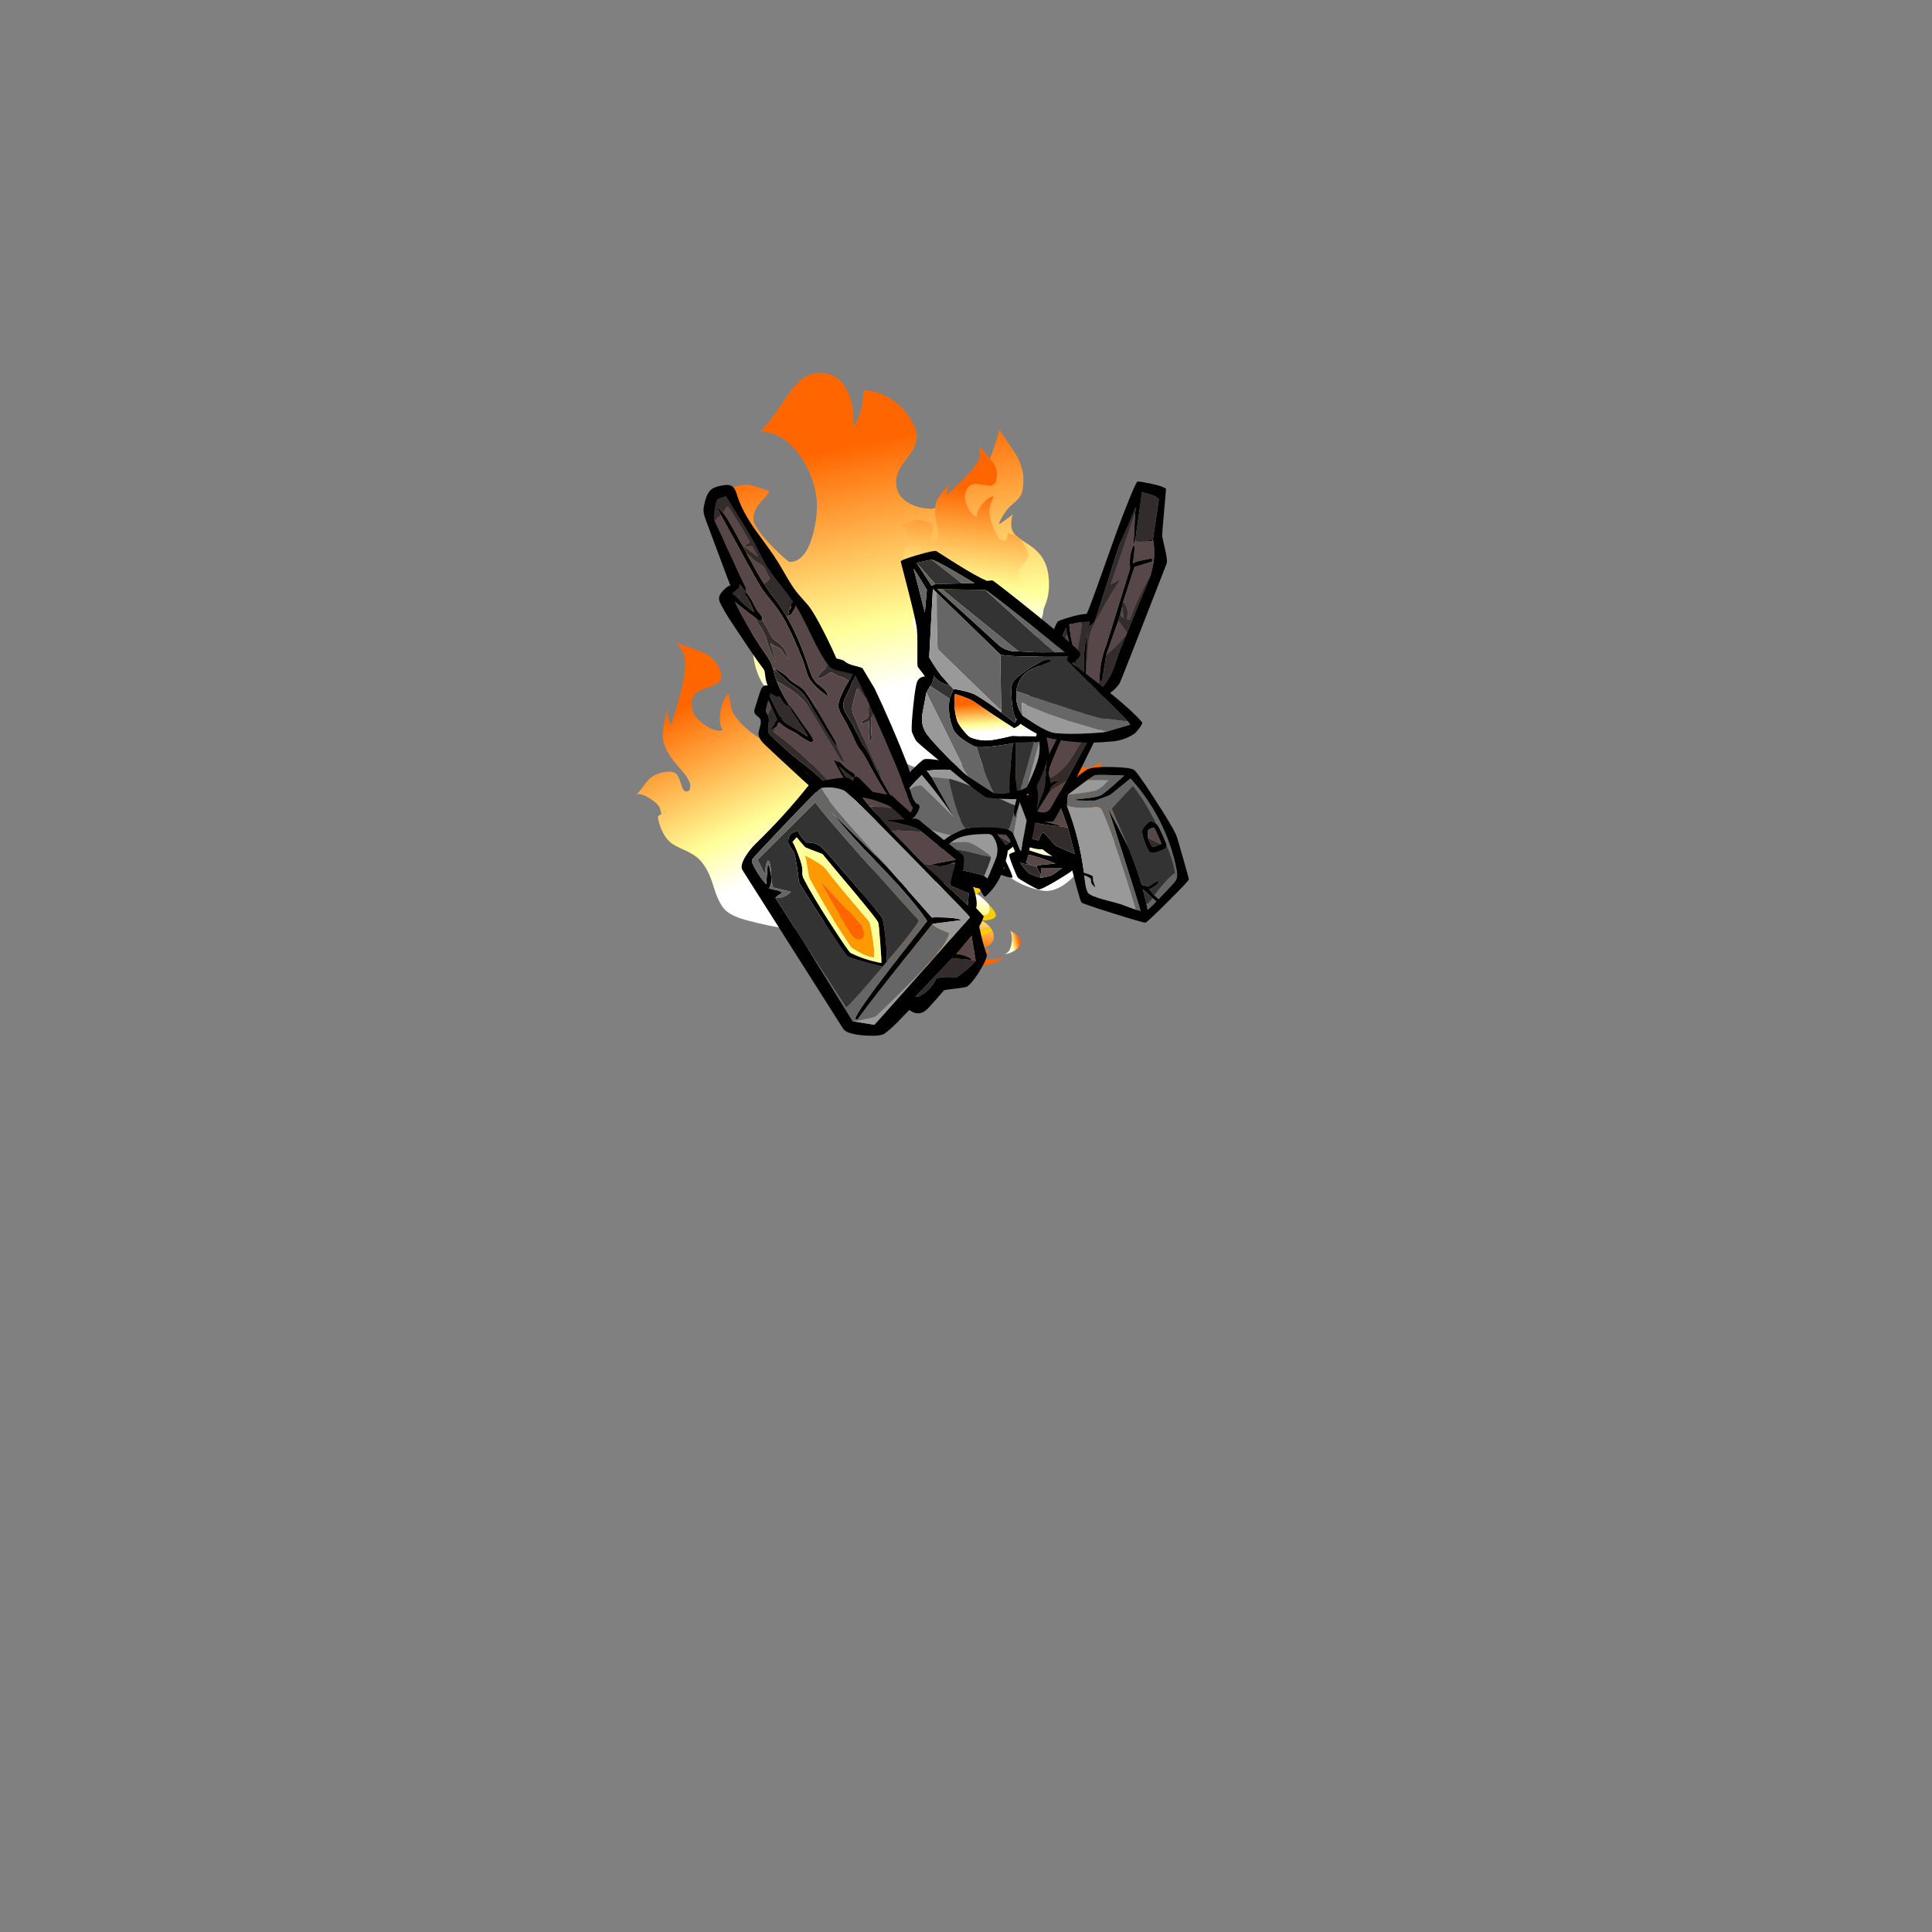 
<svg xmlns="http://www.w3.org/2000/svg" version="1.1" xmlns:xlink="http://www.w3.org/1999/xlink" preserveAspectRatio="none" x="0px" y="0px" width="1000px" height="1000px" viewBox="0 0 1000 1000">
<rect x="0" y="0" width="1000" height="1000" fill="#808080" stroke="none"/>
<defs>
<linearGradient id="Gradient_1" gradientUnits="userSpaceOnUse" x1="107.638" y1="328.638" x2="155.463" y2="18.562" spreadMethod="pad">
<stop  offset="18.824%" stop-color="#FFFFFF"/>

<stop  offset="38.039%" stop-color="#FFFF99"/>

<stop  offset="90.196%" stop-color="#FF6600"/>
</linearGradient>

<linearGradient id="Gradient_2" gradientUnits="userSpaceOnUse" x1="99.5" y1="334.788" x2="125.7" y2="143.612" spreadMethod="pad">
<stop  offset="18.824%" stop-color="#FFFFFF"/>

<stop  offset="38.039%" stop-color="#FFFF99"/>

<stop  offset="90.196%" stop-color="#FF6600"/>
</linearGradient>

<linearGradient id="Gradient_3" gradientUnits="userSpaceOnUse" x1="102.288" y1="354.525" x2="129.013" y2="89.375" spreadMethod="pad">
<stop  offset="18.824%" stop-color="#FFFFFF"/>

<stop  offset="38.039%" stop-color="#FFFF99"/>

<stop  offset="90.196%" stop-color="#FF6600"/>
</linearGradient>

<linearGradient id="Gradient_4" gradientUnits="userSpaceOnUse" x1="109.15" y1="360.113" x2="152.75" y2="40.387" spreadMethod="pad">
<stop  offset="18.824%" stop-color="#FFFFFF"/>

<stop  offset="38.039%" stop-color="#FFFF99"/>

<stop  offset="90.196%" stop-color="#FF6600"/>
</linearGradient>

<linearGradient id="Gradient_5" gradientUnits="userSpaceOnUse" x1="101.775" y1="336.263" x2="155.125" y2="74.338" spreadMethod="pad">
<stop  offset="18.824%" stop-color="#FFFFFF"/>

<stop  offset="38.039%" stop-color="#FFFF99"/>

<stop  offset="90.196%" stop-color="#FF6600"/>
</linearGradient>

<linearGradient id="Gradient_6" gradientUnits="userSpaceOnUse" x1="2.988" y1="71.488" x2="-6.988" y2="67.812" spreadMethod="pad">
<stop  offset="18.824%" stop-color="#FFFFFF"/>

<stop  offset="38.039%" stop-color="#FFFF99"/>

<stop  offset="90.196%" stop-color="#FF6600"/>
</linearGradient>

<linearGradient id="Gradient_7" gradientUnits="userSpaceOnUse" x1="56.975" y1="18.95" x2="57.325" y2="20.45" spreadMethod="pad">
<stop  offset="18.824%" stop-color="#FFFFFF"/>

<stop  offset="38.039%" stop-color="#FFFF99"/>

<stop  offset="90.196%" stop-color="#FF6600"/>
</linearGradient>

<linearGradient id="Gradient_8" gradientUnits="userSpaceOnUse" x1="64.512" y1="10.375" x2="69.688" y2="84.625" spreadMethod="pad">
<stop  offset="18.824%" stop-color="#FFFFFF"/>

<stop  offset="38.039%" stop-color="#FFFF99"/>

<stop  offset="90.196%" stop-color="#FF6600"/>
</linearGradient>

<linearGradient id="Gradient_9" gradientUnits="userSpaceOnUse" x1="57.263" y1="4.338" x2="59.438" y2="25.763" spreadMethod="pad">
<stop  offset="18.824%" stop-color="#FFFFFF"/>

<stop  offset="38.039%" stop-color="#FFFF99"/>

<stop  offset="90.196%" stop-color="#FF6600"/>
</linearGradient>

<linearGradient id="Gradient_10" gradientUnits="userSpaceOnUse" x1="68.55" y1="15.2" x2="68.55" y2="16.7" spreadMethod="pad">
<stop  offset="18.824%" stop-color="#FFFFFF"/>

<stop  offset="38.039%" stop-color="#FFFF99"/>

<stop  offset="90.196%" stop-color="#FF6600"/>
</linearGradient>

<linearGradient id="Gradient_11" gradientUnits="userSpaceOnUse" x1="13.325" y1="47.7" x2="123.675" y2="47.7" spreadMethod="pad">
<stop  offset="18.824%" stop-color="#FFFFFF"/>

<stop  offset="38.039%" stop-color="#FFFF99"/>

<stop  offset="90.196%" stop-color="#FF6600"/>
</linearGradient>

<linearGradient id="Gradient_12" gradientUnits="userSpaceOnUse" x1="63.163" y1="20.15" x2="69.638" y2="78.75" spreadMethod="pad">
<stop  offset="18.824%" stop-color="#FFFFFF"/>

<stop  offset="38.039%" stop-color="#FFFF99"/>

<stop  offset="90.196%" stop-color="#FF6600"/>
</linearGradient>

<linearGradient id="Gradient_13" gradientUnits="userSpaceOnUse" x1="56.55" y1="23.438" x2="56.95" y2="24.962" spreadMethod="pad">
<stop  offset="18.824%" stop-color="#FFFFFF"/>

<stop  offset="38.039%" stop-color="#FFFF99"/>

<stop  offset="90.196%" stop-color="#FF6600"/>
</linearGradient>

<linearGradient id="Gradient_14" gradientUnits="userSpaceOnUse" x1="117.3" y1="54.712" x2="122.8" y2="45.488" spreadMethod="pad">
<stop  offset="18.824%" stop-color="#FFFFFF"/>

<stop  offset="38.039%" stop-color="#FFFF99"/>

<stop  offset="90.196%" stop-color="#FF6600"/>
</linearGradient>

<linearGradient id="Gradient_15" gradientUnits="userSpaceOnUse" x1="107.388" y1="146.262" x2="108.212" y2="114.737" spreadMethod="pad">
<stop  offset="18.824%" stop-color="#FFFFFF"/>

<stop  offset="38.039%" stop-color="#FFFF99"/>

<stop  offset="90.196%" stop-color="#FF6600"/>
</linearGradient>

<g id="Duplicate_Items_Folder_Symbol_17_1_Layer0_0_FILL">
<path fill="url(#Gradient_1)" stroke="none" d="
M 166.3 -20.8
L 166.3 -21.95
Q 153.8 -12.95 148.7 -9.25 140.15 -3.05 136 1.1 125.6 11.35 125.6 26.7 125.6 35.75 132.7 38.4 135.9 39.6 148.25 40.2 159.05 40.7 163.8 44 170.9 48.85 170.9 61.65 170.9 71.2 161.5 82.6 151.85 94.3 143 94.3 145.9 85.5 138.35 70.45 135.05 63.9 131.05 59.65 126.925 55.137 123.35 54.6 124.227 59.404 124.85 64.3 125.6 69.85 125.6 72 125.602 85.647 112.2 104.9 98.795 124.208 91.45 123.3 84.155 122.392 85.25 116.6 86.348 110.803 83.65 107.05
L 84.8 109.35 73.15 109.35
Q 63.65 111.85 52.8 123.9 42.8 135.05 42.8 140.3 42.8 142.3 48.05 153 53.3 163.65 53.3 166.45 53.3 178.05 44.4 184.9 39.85 188.45 24.9 194.6 11.15 200.25 5.35 205.95 -3.55 214.6 -3.55 229.25 -3.55 247.3 1.25 266.15 7 288.7 18.4 306.25 47.8 351.6 105.8 351.6 121.4 351.6 144.85 340.7 157.5 334.8 177.95 322.55 196.1 311.8 201.55 302.15 207.1 292.25 207.1 270.1 207.1 248.95 213.45 236.25 217.65 227.8 227.45 219.5 238.3 210.3 241.45 205.5 247.8 195.8 247.8 179.8 247.8 173.6 247.45 172.6 246.5 169.7 242.05 169.9
L 242.05 160.7
Q 243.85 155.1 250.4 147.55 258.1 138.65 264.05 138.55 259.5 136.15 254.85 132.65 250.15 128.95 247.9 127.4 240.4 122.15 230.25 122.15 215.85 122.15 211.7 128.1 209.4 131.4 209.4 141.3 209.4 148 208.25 150.25 207.05 152.5 203.55 152.5 201.6 152.5 200.1 149 198.95 146.3 198.95 144.9 198.95 139.15 201.5 132.2 202.6 129.1 207.05 119.55 215.15 102.15 215.15 88.95 215.15 79.95 207.85 65.75 199.936 51.998 197.9 47.95 198.29 49.997 199.55 52.95 201.25 57.05 201.25 60.35 201.25 67.4 200.1 71 198.4 67.45 191.4 56.85 182.35 43 178.5 36.65 161.7 8.85 161.7 -5.75 161.7 -8.3 163.2 -13.6 164.8 -19.3 166.3 -20.8 Z"/>
</g>

<g id="Duplicate_Items_Folder_Symbol_17_3_Layer0_0_FILL">
<path fill="url(#Gradient_2)" stroke="none" d="
M 214.15 127.25
L 213.85 126.05
Q 208.136 127.397 200.05 131.05 194.35 133.55 186.45 133.55 174.45 133.55 163.3 128.55 151.45 123.15 151.6 116.5 151.7 112 166.1 101.9 170.247 99.001 173.05 93.85 167.9 95.504 160.7 97.55 146.1 101.7 139.05 104.5 117 113.25 110.8 129.1 107.45 131.75 103.1 135.2 95.3 141.55 91.25 144.35 79.65 152.25 68.35 152.25 55.05 152.25 49.25 147.35 43.95 142.85 44.15 133.45 44.4 125.05 54.95 112.5 60.5 106.15 62.9 103.4 66.9 98.65 67.95 95.95
L 67.95 95.7
Q 56.813 94.076 44.45 98.7 32.65 103.15 21.8 112.3 11.65 121 5.25 131.3 -1.2 141.8 -1.4 150.35 -1.75 163.25 10.45 171.4 11.45 172.05 20.05 177 25.25 179.95 26.9 182.3
L 26.85 183.55
Q 23.25 181.8 14.25 180.15 6.25 178.65 3.05 178.65
L -0.8 178.65
Q 1.5 180.9 8.65 186.1 14.65 191.35 14.55 196.65 14.4 201 10.8 206.55 8.75 209.6 2.75 216.7 -2.9 223.45 -5.3 227.3 -8.95 233.4 -9.1 238.55 -9.25 245.25 -3.45 252.75 -2.05 254.6 0.5 257.9 2.3 260.55 2.25 262.45 2.2 264 0.8 270.25 -0.65 276.5 -0.65 278.05 -1.55 311.45 40.4 335.15 55.7 343.8 73.5 349.15 88.75 353.8 97.35 353.8 119.5 353.8 144.15 334.5 144.95 333.9 162.45 319.05 172.55 310.55 178.7 307.5 191.1 301.65 197.55 298.5 209.05 292.85 216.05 288.25 235.75 275.15 236.15 259.25 236.3 253.5 235.95 243.4 235.5 233.35 235.55 231.75 235.75 223.1 229.35 208.7 222.75 193.65 217.6 193.65
L 216.6 194.75
Q 217.29 195.314 217.85 195.85 220.2 198.25 220.15 200.45 220.05 203.4 217.55 206.15 215.25 208.65 213.4 208.65 207.55 208.65 201.85 191.15 196.8 175.75 197.05 167.9 197.2 161.6 203.9 145.9 210.5 130.55 214.15 127.25 Z"/>

<path fill="url(#Gradient_3)" stroke="none" d="
M 213.85 126.05
L 214.15 127.25 213.85 126.05 213.85 126.05 Z"/>
</g>

<g id="Duplicate_Items_Folder_Symbol_17_4_Layer0_0_FILL">
<path fill="url(#Gradient_4)" stroke="none" d="
M 29.35 154.1
L 29.25 154.35
Q 29.634 154.813 29.9 155.6
L 30.95 155.35
Q 30.112 154.717 29.35 154.1 Z"/>

<path fill="url(#Gradient_5)" stroke="none" d="
M 192.95 48.7
Q 186.8 44.2 179.55 44.2 165.05 44.2 158.05 58.25
L 157.75 59
Q 157.726 58.985 157.7 58.95 152.241 70.48 153.55 85.7 150.25 81.45 148.45 76.25 145.779 68.611 145.6 57.6 127.389 58.896 114.9 72.2 109.8 77.65 106.75 84 104.1 89.5 104.1 92.95 104.1 97.95 106.6 102.85 108.1 105.8 112.15 111.1 116.15 116.4 117.65 119.25 120.15 124.1 120.15 129.05 120.15 140.2 109.55 145.8 101.85 149.85 92.1 149.85 89.9 149.85 74.05 139.1 58.9 128.8 57.35 127.05 50.9 119.9 46.25 108.45 43.1 100.6 39.95 88.25 35.15 95.7 27 107.65 21.25 117.55 21.25 127.05 21.25 134.35 22.8 138.25 24 141.15 27 143.85 32 148.3 33 149.4 36.85 153.7 39.95 160.45
L 39.95 161.8
Q 36.3 159.35 30.95 155.35
L 29.9 155.6
Q 30.7 157.795 30.7 162.5 30.7 167.65 26.1 171.5 23.35 173.85 16.05 178.35 9.3 183.1 5.95 188.8 1.35 196.65 1.35 208.55 1.35 214.8 2.8 220.15 3.55 222.85 6 229 10.6 240.65 10.6 253.25 10.6 254.95 9.25 269.65 7.9 284.35 7.9 286 7.9 287.28 8.35 290.25 8.46 291.001 8.6 291.85
L 7.65 291.15
Q 6.311 293.03 5.05 294.85 7.503 302.363 11.8 310.35 18.2 322.15 26.9 331.4 49.7 355.55 81.3 355.55 96.4 355.55 113.25 347.45 129.4 339.75 154.9 320.75 176.15 305 197.85 300.45 208 298.3 210.85 297.15 217 294.65 221.7 288.7 228.75 279.85 231.05 264.95 232.05 258.4 232.8 237.95 233.45 221.4 236.05 213.3 239.85 201.45 249.75 196.55 249 196.55 248.7 195.9
L 248.55 195.2
Q 247.3 195.2 244.75 194.55 242.2 193.85 240.45 193.85 238.85 193.85 235.35 194.55 231.9 195.2 229.8 195.2
L 229.8 191.15
Q 232.75 189.25 240.45 184.55 247.65 180.05 252.3 176.3 265.95 165.45 265.95 155.75 265.95 146.9 256.55 139.05 246.95 131.1 235.7 131.1 233.85 131.1 224.6 134.05 221.315 135.094 218.65 136.1 219.684 138.118 221.25 140.1 221.35 140.2 225.75 145.1 231.15 151.15 231.15 157.75 231.15 163.65 217.65 177.85 212.85 182.95 208.05 187.2 203.6 191.15 203 191.15 191.35 191.15 185.6 172.4 181.7 159.85 181.7 146.95 181.7 138.8 184.65 129.3 187.8 119.3 193.3 110.85 206.55 90.55 225.75 89.6 219.95 83.95 213.5 74.75 206.7 64.55 203.4 60 197.8 52.3 192.95 48.7 Z"/>
</g>

<g id="Symbol_39_0_Layer0_0_FILL">
<path fill="#000000" stroke="none" d="
M 138.5 33.35
Q 134.05 33.35 133 34.2 132.9 34.3 130.35 37.7 127.8 41.15 126.85 42 128.55 38.7 130.05 35.55 133 29.35 132.95 27.75 132.95 25.85 122.85 19.9 112.9 14.1 111.5 14.55 110.999 14.717 108.35 15.8 109.4 14.85 111.95 11.15 114.85 6.8 114.6 5.85 114.3 5.05 109.95 2.4 105.65 -0.2 104.85 -0.1 90.3 3.5 89.4 4.4 88.4 5.45 90.75 12 93.25 18.9 96.1 20.45
L 96.15 20.45
Q 93.383 21.264 90.55 21.85 90.95 19.8 77.3 11.15 64.05 2.85 60.45 2.05 55.4 1.05 42 3.45 28.85 5.8 25.85 8 23.7 9.6 13.5 32.35 3.45 54.75 1.1 62.7 0.5 64.65 -1.55 81.6 -3.65 98.25 -3.5 98.85 -3.25 100.05 15.4 113.6 33.95 127.1 35 126.95 36.95 126.7 58.95 115.85 81 104.95 81.75 103.8 82.35 102.9 83.7 90.75 85 78.55 85 78.05
L 85.05 78.1
Q 85.65 78.95 98.4 84.15 111.65 89.5 113.35 88.65 114.9 87.9 120.95 83.1 127.1 78.2 127.65 77.15 128.35 75.9 130.15 67.85 132.1 59.3 131.45 58.35 131.1 57.8 127.5 57.1 124.45 56.45 123.25 56.4 121.95 56.35 119.3 56.75 116.75 57.1 116.35 57.25 106.45 62.3 105.3 62.75 104.7 63 101.7 63.95 98.6 64.85 98.5 64.85 102.099 62.018 105.2 58.4 109.05 58.15 116.35 54.65 122.95 51.45 123.55 50.4 123.75 50.65 129.95 54.1 136.15 57.55 136.65 57.65 136.6 57.8 133.8 66.85 131.15 75.95 131.85 76.45 132.9 77.15 143.35 71.35 153.7 65.6 154.1 64.4 154.7 62.75 150.45 57 146.4 51.5 145.15 51.3 144.65 51.25 143.3 51.4 142 51.55 141.75 51.6 143.77 48.052 145.3 43.75 145.75 42.35 145.4 38.8 145.1 34.95 144.15 34.25 142.95 33.35 138.5 33.35
M 129.7 48.9
Q 129.3 48.6 128.9 48.25 129.05 47.45 129.65 46.45 130.5 45.3 130.85 44.75 131.3 44.05 131.9 42.75 132.55 41.3 132.9 40.75 134.4 38.35 136.4 38.15 138 37.95 139.2 39.35 139.189 39.374 139.15 39.4 138.826 40.173 138.1 42.35 137.8 43.2 137.45 44.3
L 136.35 48.55
Q 136.024 49.756 135.45 50.3 135.198 50.596 134.85 50.7
L 133.7 50.7
Q 133.35 50.65 133.1 50.55 131.25 50 129.7 48.9
M 107.3 8.15
Q 107 8.75 102.2 12.5 97.35 16.3 96.95 16.15 96.65 15.9 95.35 12.1 94.05 8.3 94.25 8 94.35 7.7 95.5 6.7 96.6 5.7 97.2 5.3 99.7 3.75 106.9 4.8 98.85 10.2 97.7 11.2 98.2 12.2 107.3 8.15
M 105 22.95
Q 109.3 20.55 111.4 19.6 124.65 26.4 124.8 27.1 121.1 28.45 116.75 30.8 112.15 33.2 112.35 33.85 112.35 33.9 112.35 33.95 112.6 34.05 118.15 32.1 123.7 30.2 123.75 30.1 122.55 32.2 119.95 38.7 117.4 45 117.2 45.3 116.65 46.2 112.95 48.35 109.75 50.15 107.5 51.1 107.463 51.123 107.4 51.15 104.05 45.25 102.8 45.65 102.1 45.85 98.9 50.9 95.45 56.4 95.25 56.6 94.65 57.25 88.25 61.4 82 65.4 81.15 65.75
L 83.2 45
Q 83.25 44.85 83.25 44.7 83.75 41.55 85.05 35.05 86.2 29.35 86.4 28.6 96.65 26.4 97.25 26.55
L 97.3 26.55
Q 97.45 26.6 100.8 29.05 100.8 29.1 100.25 29.45 99.6 29.9 99.4 30.2
L 105.5 35.35
Q 100.05 37.35 95.45 39.3 89.05 42 88.95 42.65 89 42.7 89.1 42.7 89.5 42.85 96.35 40.9 103.6 38.85 107.1 37.4 109.55 36.4 109.5 35.05 109.5 34.95 100.9 25.35 100.8 25.3 105 22.95
M 111.95 71.2
Q 111.949 70.698 111.85 70.5 111.5 69.75 97.1 70.9 97.75 70.45 101.05 68.55 104.75 66.4 107.05 65.25 113.05 62.1 116.55 60.9 122.05 59.1 126.6 59.85 124.25 62 121.9 64.2 117.25 68.55 117.3 68.65
L 120.1 67.7
Q 123.05 66.55 124.1 65.85 121.05 72.4 119.2 74.45 118.1 75.65 114.35 77.8 111.1 79.6 110.05 79.95 109.45 80.1 106.4 79.95 103.1 79.85 101.6 79.5 100.85 79.35 96.6 77.2 92.4 75.05 92.45 75 92.7 75 108.8 72.4 108.8 73.25 109.15 75.45 109.55 77.65 109.65 77.45 110.6 75.55 111.95 71.2
M 142.4 55.35
L 144.8 58.5
Q 144.999 58.77 145.15 59 145.543 59.592 145.65 59.95 146.05 61.25 144.75 63 142.09 66.724 137.9 68.1 137.361 68.264 136.8 68.4 137.35 67.35 137.9 64.8 138.5 62.35 139.2 61.25 140.15 59.95 140.5 59.25 140.75 58.7 141 57.8 141.3 56.65 141.4 56.3 141.75 55.35 142.4 55.35
M 62.8 10.6
Q 79.1 19.25 79.3 19.4 79.45 19.45 80.4 23.65 81.4 27.75 81.35 28.05 75.5 54.25 76.35 81.2 75.5 81.55 73.2 82.8 70.15 84.4 69.95 85.05 69.75 85.8 70.05 87.45 70.3 89 69.95 89.75 69.05 94.35 69.45 93.9 71.45 91.3 71.7 90.65 71.95 90 71.85 88.6 71.75 87.15 71.95 86.55 72.2 85.9 76.4 83.2 76.55 88.25 76.55 89.7 76.5 95.4 75.5 97.2 74.1 99.75 64.45 104.15 53.95 108.65 51.55 109.9 43.6 114.4 40.8 115.8 38.9 116.75 37.35 117.3 38.1 110.1 43.9 73.15 49.6 36.75 50.3 34.3 50.1 34.3 44.8 50.1 39.55 65.65 39.1 67.35 38.35 70.15 36.6 78.75 34.65 88.25 34.1 92.55 33.8 94.5 33.5 97.5 33.05 97.55 31.05 98.5 28.95 99.45 28.85 99.7 25.95 98.6 24.75 97.9 23.9 97.4 22.05 96.95 19.9 96.4 19.45 96.9 21.4 99.2 24.45 100.5 26.25 101.25 28.15 101.55 28.05 101.9 27.05 103.7 25.8 105.95 24.8 107.2
L 22.05 110.4 9.8 100.95
Q 6.75 98.55 5.8 96.75 4.6 94.4 4.8 89.85 5.65 69.85 11.95 50.5 18.25 31.25 29.3 14.5 29.75 14.6 37.75 19.35 46.15 24.3 46.6 24.5 48 25.2 59 27.15 59.1 27.15 59.25 27.15 75.55 24.85 75.4 24 75.35 23.85 67.25 24.3 58.1 24.8 54.4 23.9 52.4 23.45 42.9 17.4
L 33.8 11.45
Q 54.25 7.35 56.4 7.7 57.25 7.85 62.8 10.6
M 26.5 109
Q 27.5 107.65 29.75 104.75 32.75 100.9 33.1 100.8
L 32 113.05
Q 31.75 115.75 31.8 117.4 31.15 117.1 27.55 114.5
L 24.05 111.95
Q 25.45 110.25 26.5 109
M 26.35 55.45
Q 25.8 54.1 22.95 51.8 20 49.4 18.75 49.7 16.95 50.1 14.7 52.7 14.45 53.05 14.1 53.45 13.25 54.6 11.25 62.1 9.3 69.45 9.5 70.05 9.7 71.05 10.15 71.7 10.85 72.75 15.8 73.8 21.15 74.95 23 73.6 24.25 72.7 25.8 65.85 27.45 58.5 26.35 55.45
M 22.15 56.55
L 23 61.9
Q 23 62 23 62.15 23 63.2 22 66.35 20.95 69.45 20.5 69.75 19.9 70.15 13.4 68.3
L 13.35 68.3
Q 13.3 68.05 14.95 61.8 16.65 55.45 16.95 55.1 17.45 54.5 19.6 55.15 21.75 55.8 22.15 56.55 Z"/>

<path fill="#666666" stroke="none" d="
M 24.05 111.95
L 27.55 114.5
Q 31.15 117.1 31.8 117.4 31.75 115.75 32 113.05 29.3 111.7 26.5 109 25.45 110.25 24.05 111.95
M 80.4 23.65
Q 79.45 19.45 79.3 19.4 59.7 20.15 56.65 19.3 54.15 18.6 51.35 16.75 49.8 15.8 46.5 13.25 54.2 11.65 62.8 10.6 57.25 7.85 56.4 7.7 54.25 7.35 33.8 11.45
L 42.9 17.4
Q 52.4 23.45 54.4 23.9 58.1 24.8 67.25 24.3 75.35 23.85 75.4 24 75.55 24.85 59.25 27.15 59.1 27.15 59 27.15 48 25.2 46.6 24.5 46.15 24.3 37.75 19.35 29.75 14.6 29.3 14.5 18.25 31.25 11.95 50.5 5.65 69.85 4.8 89.85 4.6 94.4 5.8 96.75 6.75 98.55 9.8 100.95
L 22.05 110.4 24.8 107.2
Q 24.7 107.1 24.6 107 20.9 102.85 15 98.1 9 93.25 6.25 92.25 6.45 82.1 9.5 70.05 9.3 69.45 11.25 62.1 13.25 54.6 14.1 53.45 14.45 53.05 14.7 52.7 15.5 50.4 16.35 47.85 20 37.55 22.4 32.2 25.15 25.95 28.4 20.4 29.3 21.15 39.1 28.85 47.4 35.4 47.35 35.55 46.75 37.25 43.1 51.4 39.35 65.65 39.1 67.35 39.55 65.65 44.8 50.1 50.1 34.3 50.3 34.3 49.6 36.75 43.9 73.15 38.1 110.1 37.35 117.3 38.9 116.75 40.8 115.8 48.6 60.55 54.6 37.2 55.3 34.35 56.45 33.35 57.35 32.6 58.8 32.3 59.55 32.2 61.5 32.15 71.95 31.9 81.35 28.05 81.4 27.75 80.4 23.65 Z"/>

<path fill="#333333" stroke="none" d="
M 29.75 104.75
Q 27.5 107.65 26.5 109 29.3 111.7 32 113.05
L 33.1 100.8
Q 32.75 100.9 29.75 104.75
M 22.4 32.2
Q 20 37.55 16.35 47.85 15.5 50.4 14.7 52.7 16.95 50.1 18.75 49.7 20 49.4 22.95 51.8 25.8 54.1 26.35 55.45 27.45 58.5 25.8 65.85 24.25 72.7 23 73.6 21.15 74.95 15.8 73.8 10.85 72.75 10.15 71.7 9.7 71.05 9.5 70.05 6.45 82.1 6.25 92.25 9 93.25 15 98.1 20.9 102.85 24.6 107 24.7 107.1 24.8 107.2 25.8 105.95 27.05 103.7 28.05 101.9 28.15 101.55 26.25 101.25 24.45 100.5 21.4 99.2 19.45 96.9 19.9 96.4 22.05 96.95 23.9 97.4 24.75 97.9 25.95 98.6 28.85 99.7 28.95 99.45 31.05 98.5 33.05 97.55 33.5 97.5 33.8 94.5 34.1 92.55 34.65 88.25 36.6 78.75 38.35 70.15 39.1 67.35 39.35 65.65 43.1 51.4 46.75 37.25 47.35 35.55 47.4 35.4 39.1 28.85 29.3 21.15 28.4 20.4 25.15 25.95 22.4 32.2 Z"/>

<path fill="#332C2C" stroke="none" d="
M 23 62.15
Q 23 62 23 61.9 22.1 62.8 18.45 65.4 14.3 68.25 13.4 68.3 19.9 70.15 20.5 69.75 20.95 69.45 22 66.35 23 63.2 23 62.15
M 112 71
Q 111.952 71.095 111.95 71.2 110.6 75.55 109.65 77.45 109.95 78.65 110.05 79.95 111.1 79.6 114.35 77.8 118.1 75.65 119.2 74.45 121.05 72.4 124.1 65.85 123.05 66.55 120.1 67.7
L 117.3 68.65
Q 117.25 68.6 114.9 69.65 112.55 70.7 112 71
M 89.1 42.7
Q 85.85 43.85 83.25 44.7 83.25 44.85 83.2 45
L 81.15 65.75
Q 82 65.4 88.25 61.4 94.65 57.25 95.25 56.6 95.45 56.4 98.9 50.9 102.1 45.85 102.8 45.65 104.05 45.25 107.4 51.15 107.463 51.123 107.5 51.1 109.75 50.15 112.95 48.35 116.65 46.2 117.2 45.3 117.4 45 119.95 38.7 122.55 32.2 123.75 30.1 123.7 30.2 118.15 32.1 112.6 34.05 112.35 33.95 112.35 33.9 112.35 33.85 110.35 34.7 109.5 35.05 109.55 36.4 107.1 37.4 103.6 38.85 96.35 40.9 89.5 42.85 89.1 42.7
M 130.6 48.15
Q 130.121 48.549 129.7 48.9 131.25 50 133.1 50.55 133.35 50.65 133.7 50.7
L 134.85 50.7
Q 135.198 50.596 135.45 50.3 136.024 49.756 136.35 48.55
L 137.45 44.3
Q 137.8 43.2 138.1 42.35 137.15 43.15 136.05 43.95 132.792 46.383 130.6 48.15 Z"/>

<path fill="#584748" stroke="none" d="
M 23 61.9
L 22.15 56.55
Q 21.75 55.8 19.6 55.15 17.45 54.5 16.95 55.1 16.65 55.45 14.95 61.8 13.3 68.05 13.35 68.3
L 13.4 68.3
Q 14.3 68.25 18.45 65.4 22.1 62.8 23 61.9
M 144.8 58.5
L 142.4 55.35
Q 141.75 55.35 141.4 56.3 141.3 56.65 141 57.8 140.75 58.7 140.5 59.25 140.15 59.95 139.2 61.25 138.5 62.35 137.9 64.8 137.35 67.35 136.8 68.4 137.361 68.264 137.9 68.1 142.09 66.724 144.75 63 146.05 61.25 145.65 59.95 145.543 59.592 145.15 59 144.999 58.77 144.8 58.5
M 92.45 75
Q 92.4 75.05 96.6 77.2 100.85 79.35 101.6 79.5 103.1 79.85 106.4 79.95 109.45 80.1 110.05 79.95 109.95 78.65 109.65 77.45 109.55 77.65 109.15 75.45 108.8 73.25 108.8 72.4 92.7 75 92.45 75
M 111.85 70.5
Q 111.949 70.698 111.95 71.2 111.952 71.095 112 71 112.55 70.7 114.9 69.65 117.25 68.6 117.3 68.65 117.25 68.55 121.9 64.2 124.25 62 126.6 59.85 122.05 59.1 116.55 60.9 113.05 62.1 107.05 65.25 104.75 66.4 101.05 68.55 97.75 70.45 97.1 70.9 111.5 69.75 111.85 70.5
M 99.4 30.2
Q 99.6 29.9 100.25 29.45 100.8 29.1 100.8 29.05 97.45 26.6 97.3 26.55
L 97.25 26.55
Q 96.65 26.4 86.4 28.6 86.2 29.35 85.05 35.05 83.75 41.55 83.25 44.7 85.85 43.85 89.1 42.7 89 42.7 88.95 42.65 89.05 42 95.45 39.3 100.05 37.35 105.5 35.35
L 99.4 30.2
M 111.4 19.6
Q 109.3 20.55 105 22.95 100.8 25.3 100.9 25.35 109.5 34.95 109.5 35.05 110.35 34.7 112.35 33.85 112.15 33.2 116.75 30.8 121.1 28.45 124.8 27.1 124.65 26.4 111.4 19.6
M 102.2 12.5
Q 107 8.75 107.3 8.15 98.2 12.2 97.7 11.2 98.85 10.2 106.9 4.8 99.7 3.75 97.2 5.3 96.6 5.7 95.5 6.7 94.35 7.7 94.25 8 94.05 8.3 95.35 12.1 96.65 15.9 96.95 16.15 97.35 16.3 102.2 12.5
M 128.9 48.25
Q 129.3 48.6 129.7 48.9 130.121 48.549 130.6 48.15 132.792 46.383 136.05 43.95 137.15 43.15 138.1 42.35 138.826 40.173 139.15 39.4 139.189 39.374 139.2 39.35 138 37.95 136.4 38.15 134.4 38.35 132.9 40.75 132.55 41.3 131.9 42.75 131.3 44.05 130.85 44.75 130.5 45.3 129.65 46.45 129.05 47.45 128.9 48.25 Z"/>

<path fill="#999999" stroke="none" d="
M 56.45 33.35
Q 55.3 34.35 54.6 37.2 48.6 60.55 40.8 115.8 43.6 114.4 51.55 109.9 53.95 108.65 64.45 104.15 74.1 99.75 75.5 97.2 76.5 95.4 76.55 89.7 76.55 88.25 76.4 83.2 72.2 85.9 71.95 86.55 71.75 87.15 71.85 88.6 71.95 90 71.7 90.65 71.45 91.3 69.45 93.9 69.05 94.35 69.95 89.75 70.3 89 70.05 87.45 69.75 85.8 69.95 85.05 70.15 84.4 73.2 82.8 75.5 81.55 76.35 81.2 75.5 54.25 81.35 28.05 71.95 31.9 61.5 32.15 59.55 32.2 58.8 32.3 57.35 32.6 56.45 33.35
M 79.3 19.4
Q 79.1 19.25 62.8 10.6 54.2 11.65 46.5 13.25 49.8 15.8 51.35 16.75 54.15 18.6 56.65 19.3 59.7 20.15 79.3 19.4 Z"/>
</g>

<g id="Duplicate_Items_Folder_Symbol_19_1_Layer0_0_FILL">
<path fill="url(#Gradient_6)" stroke="none" d="
M 0.7 62.95
Q 0.922 62.437 1.15 61.95 -2.231 63.548 -4.15 64.95 -8.05 67.8 -8.05 70.95 -8.05 75.2 -3 78 -0.25 79.45 2.65 80.05 0.45 78.2 -0.1 77.1 -1.05 75.15 -1.05 70.6 -1.05 67 0.7 62.95 Z"/>

<path fill="url(#Gradient_7)" stroke="none" d="
M 60.2 83.25
Q 60.093 83.29 59.95 83.3
L 60.45 84.85 60.2 83.25 Z"/>

<path fill="url(#Gradient_8)" stroke="none" d="
M 59.95 83.3
Q 59.739 83.405 59.5 83.45
L 57.45 84.85
Q 58.511 84.869 59.5 84.85 59.688 84.853 56.9 85.25 60.152 84.85 60.45 84.85
L 59.95 83.3
M 33.6 28.35
L 33.5 27.55 33.4 28.3
Q 33.509 28.336 33.6 28.35 Z"/>

<path fill="#FFCC00" stroke="none" d="
M 20.45 76.9
L 20.4 76.9
Q 20.23 76.904 20.05 76.9 21.194 77.497 23.7 78.15 24.016 78.225 24.3 78.3 27.05 78.972 31.2 79.7 39.85 81.2 43.2 81.2 50.95 81.2 60.05 78.5 71.15 75.15 80.85 68.6
L 80.75 68.25
Q 71.542 69.92 56.7 74.9 50.123 77.092 45.5 77.8 43.292 78.154 41.5 78.15 41.166 78.146 40.8 78.1 40.631 78.131 40.45 78.1 30.424 77.767 24.75 76.55 24.472 76.615 24.2 76.65
L 20.45 76.9
M 23.35 66.25
Q 30.3 68.6 35.95 68.6 46.65 68.6 58.45 62.9 64.253 60.119 67.7 57.55 60.907 59.337 52.2 60.7 41.9 62.3 36.7 62.3 27.75 62.3 23.8 61.35 20.787 60.612 17.5 58.75 16.631 59.672 15.9 60.65 15.51 61.178 15.15 61.7 17.173 64.204 23.35 66.25
M 64.85 45
Q 65.094 44.66 65.3 44.35 65.412 44.177 65.5 44
L 65.7 43.7
Q 65.187 43.852 64.6 44 63.866 44.209 63.05 44.4 59.69 45.312 55.6 46.25 38.55 50.1 26.55 50.1 22.6 50.1 21.15 49.4 19.3 48.45 19.3 45.6 19.3 44.95 20.4 42.05 20.554 41.644 20.7 41.25 14.1 47.485 14.1 49.9 14.1 52.05 17.85 53.05 20.45 53.8 23.55 53.8 24.018 53.8 24.5 53.8 33.147 53.636 46.55 50.7 54.899 48.89 60 47.1 63.001 46.047 64.85 45
M 113.4 75.65
L 113.3 75.65
Q 90.709 83.782 66.15 84.7 63.324 84.837 60.45 84.85 60.152 84.85 56.9 85.25 59.688 84.853 59.5 84.85 58.511 84.869 57.45 84.85
L 59.5 83.45
Q 58.103 83.9 56.65 84.25 55.362 84.607 54 84.9 53.912 84.9 53.8 84.9
L 54.5 85.9
Q 51.659 88.246 47.7 90.45 60.362 90.397 64.9 90.2 68.205 90.063 72.2 89.7 72.24 89.722 72.25 89.7 83.519 87.26 92.3 85.1
L 107.45 80.55
Q 107.488 80.563 107.5 80.55 110.045 78.614 113.4 75.95
L 113.4 75.65
M 92.3 66.75
Q 91.831 66.959 91.3 67.15 91.64 67.213 91.95 67.25 92.179 67.002 92.3 66.75
M 90.4 66.4
Q 90.2 66.6 89.9 66.7
L 89.65 66.75
Q 90.361 66.965 91.3 67.15
L 90.4 66.4
M 119.35 60.1
L 119.35 61.25
Q 119.483 62.686 118.65 64.15 121.548 65.892 122.4 66.85 123.156 67.71 123.7 68.85 123.75 68.456 123.75 68.05 123.75 66.85 122.2 63.85 120.55 60.6 119.35 60.1
M 99.3 45.75
Q 99.3 46.061 99.3 46.4 99.3 49.25 98.5 51.65 98.072 52.839 96.8 55.4 101.58 52.732 104.2 49.35 106.75 46 106.75 42.7 106.75 42.46 106.7 42.2 106.716 42.094 106.7 41.95 106.528 40.48 105.6 39.35 104.4 37.85 102.45 37.85 101.1 37.85 97.4 40.65 95.746 41.987 94.75 42.75 98.952 43.702 99 43.75 99.159 43.856 99.2 44.6 99.284 45.06 99.3 45.75
M 93 36.9
Q 93 34.15 92.6 33.05 92.25 33.05 92.25 32.65 91.969 33.041 91.2 33.85 89.522 35.634 85.5 39.45 83.659 41.194 82.25 42.5 79.283 45.221 78.2 46 81.6 45.45 84.75 44.05 86.879 43.104 87.95 42.15 87.304 43.571 86.45 44.95 86.424 45.061 86.35 45.15
L 86.35 45.15 85.55 44.6 85.85 46 74.1 58.05
Q 63.283 65.134 59.9 67.35 59.785 67.46 59.65 67.55
L 59.7 67.75
Q 59.85 67.9 60.4 67.9 62.429 67.9 65.5 66.75 69.525 65.266 75.35 61.8 83.2 57.1 85.95 54.6 86.735 53.85 87.45 53 87.472 52.96 87.5 52.9 89.775 50.132 91.25 46.2 91.759 44.833 92.1 43.45 93 40.162 93 36.9
M 82.85 17.95
Q 82.856 17.994 82.85 18 81.749 19.031 78.5 21.2 77.128 22.14 75.3 23.3 75.028 23.697 74.75 24.05 73.759 24.525 72.7 24.95 68.287 26.743 63.2 27.95 55.35 29.75 47.8 29.75 44.8 29.75 39.4 29.05
L 33.6 28.35
Q 33.509 28.336 33.4 28.3 32.63 28.264 32.25 28.25
L 27.8 28.25
Q 27.719 30.92 31.15 33.15
L 31.15 33.15 31.2 33.15
Q 31.98 33.67 32.95 34.15 35.827 35.553 39.55 36.3 43.708 37.1 48.9 37.1 66.25 37.1 72.85 31.6 73.281 31.242 73.7 30.8 75.696 28.907 77.9 25.6 79.01 23.913 79.9 22.55 82.049 19.412 83 18.25
L 83 17.85
Q 82.939 17.911 82.85 17.95
M 52.25 85.2
L 52.2 84.9
Q 49.982 84.865 48.25 84.7
L 52.25 85.2
M 92.6 7.8
Q 92.535 7.677 92.45 7.5 91.076 4.585 88.25 2.65 86.43 1.418 83.95 0.55 76.801 8.475 68 13.1 59.05 17.85 52.25 17.85 51.1 17.85 44.25 16.3 39.729 15.284 38 14.8 34.845 15.423 32.6 16 30.262 16.615 28.75 17.4
L 29.3 18.25
Q 33.25 19.9 40.25 21.2 47.95 22.65 54.1 22.65 63.6 22.65 77.05 16.25 86 12 90.4 8.6
L 90.75 8.6
Q 90.754 8.624 90.75 8.65 90.929 10.048 86.95 15.5 84.229 19.236 84.55 21.9 86.208 19.165 90.95 15.05 92.028 14.121 93 13.2 93.394 12.899 93.75 12.55 93.535 9.947 92.6 7.8 Z"/>

<path fill="url(#Gradient_9)" stroke="none" d="
M 44.25 16.3
Q 51.1 17.85 52.25 17.85 59.05 17.85 68 13.1 76.801 8.475 83.95 0.55 77.802 -1.65 67.6 -1.65 60.05 -1.65 46.35 2 30.8 6.1 30.8 10.1 30.8 12.8 35.25 13.75 36.12 13.958 37.15 14.15 37.61 14.261 38.05 14.35 38.673 14.478 39.3 14.6 38.661 14.717 38 14.8 39.729 15.284 44.25 16.3 Z"/>

<path fill="url(#Gradient_10)" stroke="none" d="
M 86.35 45.15
L 86.35 45.15 85.55 44.6 86.35 45.15 Z"/>

<path fill="url(#Gradient_11)" stroke="none" d="
M 84.75 44.05
L 85.55 44.6 86.35 45.15
Q 86.424 45.061 86.45 44.95 87.304 43.571 87.95 42.15 86.879 43.104 84.75 44.05 Z"/>

<path fill="url(#Gradient_12)" stroke="none" d="
M 90.75 8.65
L 90.4 8.6
Q 86 12 77.05 16.25 63.6 22.65 54.1 22.65 47.95 22.65 40.25 21.2 33.25 19.9 29.3 18.25
L 28.75 17.4
Q 25.95 18.893 25.95 21 25.95 24.7 29.85 26.55 31.682 27.428 33.5 27.55
L 33.6 28.35 39.4 29.05
Q 44.8 29.75 47.8 29.75 55.35 29.75 63.2 27.95 68.287 26.743 72.7 24.95 74.12 24.073 75.3 23.3 77.128 22.14 78.5 21.2 81.749 19.031 82.85 18 82.856 17.994 82.85 17.95 82.939 17.911 83 17.85
L 83 18.25
Q 82.049 19.412 79.9 22.55 79.01 23.913 77.9 25.6 75.696 28.907 73.7 30.8 73.281 31.242 72.85 31.6 66.25 37.1 48.9 37.1 43.708 37.1 39.55 36.3 35.827 35.553 32.95 34.15 31.98 33.67 31.2 33.15
L 31.15 33.15
Q 27.722 34.858 22.35 39.75 21.48 40.536 20.7 41.25 20.554 41.644 20.4 42.05 19.3 44.95 19.3 45.6 19.3 48.45 21.15 49.4 22.6 50.1 26.55 50.1 38.55 50.1 55.6 46.25 59.69 45.312 63.05 44.4 63.866 44.209 64.6 44 65.187 43.852 65.7 43.7
L 65.5 44
Q 65.412 44.177 65.3 44.35 65.094 44.66 64.85 45 63.001 46.047 60 47.1 54.899 48.89 46.55 50.7 33.147 53.636 24.5 53.8 24.118 53.996 23.75 54.2 20.004 56.231 17.5 58.75 20.787 60.612 23.8 61.35 27.75 62.3 36.7 62.3 41.9 62.3 52.2 60.7 60.907 59.337 67.7 57.55 64.253 60.119 58.45 62.9 46.65 68.6 35.95 68.6 30.3 68.6 23.35 66.25 17.173 64.204 15.15 61.7 13.35 64.643 13.35 67.65 13.35 72.738 20.4 75.35 20.488 75.373 20.55 75.4 22.19 75.987 24.2 76.45 24.474 76.512 24.75 76.55 30.424 77.767 40.45 78.1 40.631 78.131 40.8 78.1 41.166 78.146 41.5 78.15 43.292 78.154 45.5 77.8 50.123 77.092 56.7 74.9 71.542 69.92 80.75 68.25 80.814 68.256 80.85 68.25
L 80.85 68.6
Q 71.15 75.15 60.05 78.5 50.95 81.2 43.2 81.2 39.85 81.2 31.2 79.7 27.05 78.972 24.3 78.3 24.016 78.225 23.7 78.15 21.194 77.497 20.05 76.9 19.869 76.895 19.7 76.85 18.902 76.85 18.2 76.75
L 15.95 76.75 15.95 78.6
Q 17.474 81.969 21.95 84 21.904 84.143 21.85 84.25 17.711 84.129 15 84.05 5.75 83.7 3.75 82.3 6.9 86.6 18.15 88.7 27.4 90.45 40.4 90.45 44.351 90.45 47.7 90.45 51.659 88.246 54.5 85.9
L 53.8 84.9
Q 53.912 84.9 54 84.9 55.362 84.607 56.65 84.25 58.103 83.9 59.5 83.45 59.739 83.405 59.95 83.3 60.093 83.29 60.2 83.25
L 60.45 84.85
Q 63.324 84.837 66.15 84.7 90.709 83.782 113.3 75.65 113.348 75.619 113.4 75.6
L 113.4 75.65 113.4 75.95 106.95 81.4 107.85 80.95
Q 123.014 73.317 123.7 68.85 123.156 67.71 122.4 66.85 121.548 65.892 118.65 64.15 117.978 65.492 116.55 66.85 113.045 70.059 107.25 71.15
L 107.1 70.45
Q 107.3 70.05 109.2 66.85
L 108.45 65.3
Q 102.699 67.9 98.95 67.9 96.95 67.9 94.25 67.6 92.996 67.451 91.95 67.25 91.64 67.213 91.3 67.15 90.361 66.965 89.65 66.75
L 89.9 66.7
Q 90.2 66.6 90.4 66.4
L 91.3 67.15
Q 91.831 66.959 92.3 66.75 96.188 65.232 99.6 63.3 110.4 57.15 110.4 49.9 110.4 47 110.15 46.25 109.526 44.29 107 42.45
L 106.75 42.7
Q 106.75 46 104.2 49.35 101.58 52.732 96.8 55.4 96.765 55.517 96.7 55.65
L 96.35 55.65
Q 96.592 55.52 96.8 55.4 98.072 52.839 98.5 51.65 99.3 49.25 99.3 46.4
L 99.1 46.3
Q 97.691 49.951 94.6 51.7 91.45 53.5 87.5 53.05
L 87.45 53
Q 86.735 53.85 85.95 54.6 83.2 57.1 75.35 61.8 69.525 65.266 65.5 66.75 62.429 67.9 60.4 67.9 59.85 67.9 59.7 67.75
L 59.65 67.55
Q 59.785 67.46 59.9 67.35 63.283 65.134 74.1 58.05
L 85.85 46 85.55 44.6 84.75 44.05
Q 81.6 45.45 78.2 46 79.283 45.221 82.25 42.5 83.659 41.194 85.5 39.45 89.522 35.634 91.2 33.85 92.65 31.75 93.65 29.45 94.5 27.5 94.5 26.55 94.5 25.2 93 24.2 91.85 23.45 91.35 23.45 90.588 23.45 88.6 24.65 91.301 21.644 92.05 20.5 93.8 17.7 93.8 14.15
L 93 13.2
Q 92.028 14.121 90.95 15.05 86.208 19.165 84.55 21.9 84.229 19.236 86.95 15.5 90.929 10.048 90.75 8.65
M 74.45 40.8
Q 74.881 40.618 75.25 40.45
L 75.6 40.45
Q 75.311 40.739 74.45 40.8
M 24.4 84.35
L 24.3 84.9 24.25 84.9 24.4 84.35
M 52.2 84.9
L 52.25 85.2 48.25 84.7
Q 49.982 84.865 52.2 84.9 Z"/>

<path fill="url(#Gradient_13)" stroke="none" d="
M 24.3 84.9
L 24.4 84.35 24.25 84.9 24.3 84.9 Z"/>

<path fill="url(#Gradient_14)" stroke="none" d="
M 130.4 48.75
Q 130.4 45.45 124.5 43.4 120.2 41.9 117.25 41.9 115.35 41.9 113.4 42.7 115.85 43.35 116.85 44.55 117.2 44.973 117.4 45.45 117.538 45.857 117.6 46.25 118.298 47.329 118.45 48.2 118.55 48.65 118.55 50.75 118.55 54.6 117.1 57.2 115.05 60.85 114.85 61.5
L 114.85 61.95
Q 120.5 55.7 125.3 51.15 126.55 52 127.05 53.35 127.45 54.45 127.45 56.35 128.25 55.35 129.35 52.5 130.4 49.7 130.4 48.75 Z"/>
</g>

<g id="Symbol_149_0_Layer0_0_FILL">
<path fill="#000000" stroke="none" d="
M 76.7 26.85
Q 68.6 13.85 63.55 9.7 61.95 8.45 41.65 4.8 21.15 1.1 18.55 1.85 16.8 2.35 8.35 9.35 4 12.95 -1.15 17.3 -3.8 19.298 -1.8 37.7 -0.9 45.5 2.8 52.65 5.4 57.6 6.7 58.65 7.15 59 12.15 53.45 16.75 53.1 33.45 54.8 52 56.65 59.25 58.9 59.35 58.95 63.9 64.35 68.3 69.5 68.9 69.3 69.25 69.2 77.05 56.7 84.85 44.2 84.85 43.8 84.75 39.75 76.7 26.85
M 54.5 10.3
Q 57.25 11.8 66.85 23.75 76.05 35.25 76.15 36.25 76.3 37.6 72.3 45 68.4 52.15 67.25 53.15 67 53.1 55.9 49 44.6 44.85 42.3 44.4
L 33.15 43
Q 29.55 42.75 22.8 42.6 13.9 42.45 10.8 43
L 8.05 44.3
Q 7.25 40.95 6.15 33.85 5 26.25 5.1 24.55 5.55 16.4 12.1 10.95 13.35 9.9 32.25 9.35 51.6 8.75 54.5 10.3 Z"/>

<path fill="#333333" stroke="none" d="
M 9.85 35.95
Q 10.3 39.3 10.8 43 13.9 42.45 22.8 42.6 29.55 42.75 33.15 43
L 38.35 28.75
Q 35.65 27.4 22.7 27.55 16.15 27.6 9.2 27.8 9 29.25 9.85 35.95 Z"/>

<path fill="#666666" stroke="none" d="
M 44.5 33.45
Q 45.8 26.1 45.45 25.15 45.35 24.85 38.9 22.85 32.4 20.9 30.3 20.55 26.75 20.05 18.55 23.05 10.7 25.95 9.2 27.8 16.15 27.6 22.7 27.55 35.65 27.4 38.35 28.75
L 33.15 43 42.3 44.4
Q 43.45 39.5 44.5 33.45 Z"/>

<path fill="#999999" stroke="none" d="
M 66.85 23.75
Q 57.25 11.8 54.5 10.3 51.6 8.75 32.25 9.35 13.35 9.9 12.1 10.95 5.55 16.4 5.1 24.55 5 26.25 6.15 33.85 7.25 40.95 8.05 44.3
L 10.8 43
Q 10.3 39.3 9.85 35.95 9 29.25 9.2 27.8 10.7 25.95 18.55 23.05 26.75 20.05 30.3 20.55 32.4 20.9 38.9 22.85 45.35 24.85 45.45 25.15 45.8 26.1 44.5 33.45 43.45 39.5 42.3 44.4 44.6 44.85 55.9 49 67 53.1 67.25 53.15 68.4 52.15 72.3 45 76.3 37.6 76.15 36.25 76.05 35.25 66.85 23.75 Z"/>
</g>

<g id="Symbol_148_0_Layer0_0_FILL">
<path fill="#000000" stroke="none" d="
M 116.1 33.15
Q 110.45 24.85 99.95 12.15 88.85 -1.25 86.75 -1.85 81 -3.35 49.75 1.3 19.85 5.7 18.25 6.95 3.45 18.45 -2.75 36.85 -2.5 44.5 -0.2 58.7 2 72.1 2.75 72.75 4.15 73.95 8.45 70.95 12.7 67.9 10.8 66.2 11.25 65.1 14.65 58.75
L 17.9 52.65
Q 20.4 51.8 33.8 52.75 50.15 53.85 57.3 58.05 64.05 62.05 74.95 74.9 80.35 81.2 84.75 86.45 91.55 82.7 104.7 69.5 116.8 57.35 118.45 54 123.45 43.95 116.1 33.15
M 88 10.5
Q 101.55 25.75 111.05 43.85 111.75 45.25 101.95 58.25 91.4 72.15 84.05 77.55 69.3 60.5 62.15 55.7 54.7 51 51.15 49.75 48.7 48.95 38.05 47.95 24.25 46.65 17.6 48.4 16.8 48.4 15.3 49.6 13.8 50.75 13.8 51.35 7 64.3 6.9 64.65
L 4.15 40.15 10.5 26.2 11.1 29.25
Q 11.3 29.55 12.1 33.35 12.9 37.3 13.55 38.35
L 14.5 34.6 14 29.25 12.85 21.35
Q 13.65 19.75 25.95 14.75 37.55 10.05 44.9 8.05 64.85 2.65 84.3 7.05
L 80.4 11.5 60.55 41.75
Q 73.45 25.35 88 10.5 Z"/>

<path fill="#666666" stroke="none" d="
M 14.5 34.6
L 13.55 38.35
Q 12.9 37.3 12.1 33.35 11.3 29.55 11.1 29.25
L 13.8 51.35
Q 13.8 50.75 15.3 49.6 16.8 48.4 17.6 48.4
L 14.5 34.6
M 99.55 26.2
Q 95.35 19.25 88.05 18.65 87.45 18.65 76.95 27.65 64.6 38.35 60.55 41.75
L 80.4 11.5 66.65 12
Q 66.3 15.1 62.05 27.3 56.5 43.15 51.15 49.75 54.7 51 62.15 55.7 70.7 55 87.8 49.8 102.85 45.2 104.65 43.9 104.7 34.7 99.55 26.2 Z"/>

<path fill="#999999" stroke="none" d="
M 11.1 29.25
L 10.5 26.2 4.15 40.15 6.9 64.65
Q 7 64.3 13.8 51.35
L 11.1 29.25
M 66.65 12
L 80.4 11.5 84.3 7.05
Q 64.85 2.65 44.9 8.05 37.55 10.05 25.95 14.75 13.65 19.75 12.85 21.35
L 14 29.25
Q 23.9 25.5 35.4 21.4 58.5 13.1 66.65 12
M 111.05 43.85
Q 101.55 25.75 88 10.5 73.45 25.35 60.55 41.75 64.6 38.35 76.95 27.65 87.45 18.65 88.05 18.65 95.35 19.25 99.55 26.2 104.7 34.7 104.65 43.9 102.85 45.2 87.8 49.8 70.7 55 62.15 55.7 69.3 60.5 84.05 77.55 91.4 72.15 101.95 58.25 111.75 45.25 111.05 43.85 Z"/>

<path fill="#333333" stroke="none" d="
M 62.05 27.3
Q 66.3 15.1 66.65 12 58.5 13.1 35.4 21.4 23.9 25.5 14 29.25
L 14.5 34.6 17.6 48.4
Q 24.25 46.65 38.05 47.95 48.7 48.95 51.15 49.75 56.5 43.15 62.05 27.3 Z"/>
</g>

<g id="Symbol_147_0_Layer1_0_FILL">
<path fill="#000000" stroke="none" d="
M 19.8 -3.75
Q 16 -3.35 8.95 -1.45 0.15 0.85 -2.1 2.9 -1.85 5.45 0.3 21.15 2.3 35.8 2.55 39.05 2.6 39.9 0.8 49.5 -0.9 58.35 0 60.95 39.6 150.9 40.6 152.3 45.8 159.25 53.85 162.05 53.15 163.1 51.6 166.15 49.9 169.55 49.5 170.75 48.95 172.7 71.35 213.3 93.6 253.5 96.8 257.1 97.1 257.4 105.15 257.3 113.3 257.2 114.35 256.75 114.6 256.65 114.9 244.75 115.2 232.4 115.55 231.3 118.45 223.65 120.25 217.25 123.8 205 121.75 200.45 118.35 192.8 117.8 184.35 117.05 172.85 112.1 162.3 109.25 153.1 98.85 128.7 88.5 104.4 86.55 102.3 85.8 101.5 77.6 99.45 68.5 97.15 63.8 97.3 61.75 93.8 49.8 64.25 36.15 30.6 33.8 25.35 29.1 14.55 26.25 8.4 21.05 -2.9 19.8 -3.75
M 21.9 15.7
Q 23.35 18.85 24.8 22.05 30 33.35 35.9 44.35 36.8 46.05 45.9 71.25 55.5 97.8 57.7 102.85 59.1 106.05 62.55 106.75
L 61.95 103.55 68.6 103.5 77.7 104.85
Q 77.55 106.85 77.45 108.9 76.75 120.15 73.25 130.55
L 76.05 146.45 75 136.55 75 135.8 75 133.35 79.85 112.3 80.2 107.05 92.7 132.45 91.45 136.6 92.55 165.75 92.7 166.5 97.1 178.7
Q 97.65 179.7 98.15 180.8 99.65 183.9 100.6 187.2 103.45 197.05 103.25 207.5 108.35 196.75 103.35 186.1 98.25 175.4 96.3 163.6 94.45 152.6 93.8 141.45
L 93.35 137.6 92.8 132.7
Q 102.8 152.65 110.2 173.7 110.8 175.4 110.1 177 107.8 182 107.95 187.55 108 189.85 109 191.95 112.85 200.4 114.2 209.55 114.6 212.2 113.55 214.6 111.8 218.4 110.35 222.45 105.95 234.55 109.35 247.05 107.4 242.95 105.5 238.85 100.65 228.3 101 216.6 99.9 208.4 95.85 201.3 91.4 193.4 87.05 185.55 82.4 177.2 77.85 168.85
L 78.85 162.9 78.9 150.3 79.05 149.7
Q 76.15 158.85 75.8 168.35 70.4 168.2 65 168.15 61.5 168.15 59.5 171.1
L 70.25 171.1 75.85 170.95
Q 77.65 174.45 79.5 177.95 83.4 185.55 87.35 193.2 92.6 203.4 97.2 214.1 99.3 218.9 98 223.9
L 97.7 228.1
Q 96.15 226.45 93.9 225.95 93.45 225.95 93 225.95 92.15 226.2 91.3 226.45
L 97.9 230.7 98.7 233.75 107.5 246.6 108.9 248.4 108.55 249
Q 101.8 252.2 97.75 245.85 91.55 236.1 85.4 226.35
L 63.65 190 55 171.4
Q 55.4 170.4 55.7 169.4 56.3 167.75 56.7 166.05 56.9 165.3 56.95 164.55 57 163.5 56.95 162.45 56.95 162.25 56.9 162.1
L 56.05 161.1 58.25 159.2
Q 56.75 157.6 55.25 156.05 47.3 147.8 43.4 137.15 39.4 126.2 34.25 115.95
L 33.05 113.2 12.85 69.55
Q 11.8 66.2 10.9 62.8 8.2 52.35 9.8 41.6
L 3.8 10.85
Q 5.3 8.45 11.15 6.4 14.1 5.4 16.7 4.85
L 23.5 41.3 25.15 45.7 22.7 20.45 21.9 15.7
M 65.65 118.5
Q 65 114.9 64.3 111.35
L 66.45 144.65 61.45 157.85 61.3 158.5
Q 66.65 154.2 67.6 147.4 68.1 143.6 67.95 139.85 67.6 129 65.65 118.5
M 25.15 45.7
L 24.1 46.8 26.15 59.75
Q 23.85 58.3 21.4 58 16.65 57.25 11.95 56.5 11.6 56.55 11.3 56.65
L 10.85 57.85 11.4 58.95 25.1 62.5 35.1 89.2 36 92.55 37.75 98.8 39.45 103.5 50.05 129.8 54.15 149.9 55.75 149.7 56.05 148.9
Q 55.3 134.55 49.3 121.35
L 28.5 63.4
Q 28.5 63 28.55 62.6 29.1 53.7 25.15 45.7
M 19 43.25
L 10.1 41.65 10.65 42.9 19 43.25 Z"/>

<path fill="#231E1E" stroke="none" d="
M 108.55 249
L 108.9 248.4 107.5 246.6 108.55 249
M 92.7 166.5
L 92.25 168 97.1 178.7 92.7 166.5
M 55.75 172.5
L 55 171.4 63.65 190 66.75 188.3 55.75 172.5 Z"/>

<path fill="#584748" stroke="none" d="
M 98.7 233.75
L 85.4 226.35
Q 91.55 236.1 97.75 245.85 101.8 252.2 108.55 249
L 107.5 246.6 98.7 233.75
M 93.8 138.35
L 93.35 137.6 93.8 141.45 93.8 138.35
M 75.85 170.95
L 70.25 171.1 55.75 172.5 66.75 188.3
Q 73.25 198.05 79.85 207.8 85.95 216.85 95.3 222.4 96.65 223.15 98 223.9 99.3 218.9 97.2 214.1 92.6 203.4 87.35 193.2 83.4 185.55 79.5 177.95 77.65 174.45 75.85 170.95
M 33.05 113.2
L 34.25 115.95 33.85 114.9
Q 41 123.35 50.05 129.8
L 39.45 103.5 33.05 113.2
M 79.85 112.3
L 75 133.35
Q 79.45 130.7 84.5 131.25 86.15 131.4 87.8 131.55
L 79.85 112.3
M 75 135.8
L 75 136.55 77.65 145.25 82 135.45 77.95 146.25 79.05 149.7 78.9 150.3
Q 81.2 155.75 79.25 161.45 79.05 162.15 78.85 162.9
L 77.85 168.85
Q 82.4 177.2 87.05 185.55 91.4 193.4 95.85 201.3 99.9 208.4 101 216.6
L 103.25 207.5
Q 103.45 197.05 100.6 187.2 99.65 183.9 98.15 180.8 97.65 179.7 97.1 178.7
L 92.25 168 86.35 164.35 92.55 165.75 91.45 136.6 88.8 133.8 75 135.8
M 68.6 103.5
Q 67.8 105.65 68.3 107.9 70.75 119.2 73.25 130.55 76.75 120.15 77.45 108.9 77.55 106.85 77.7 104.85
L 68.6 103.5
M 37.75 98.8
L 36 92.55 35.2 101.9 37.55 99.9 37.75 98.8
M 22.7 20.45
L 25.15 45.7
Q 29.1 53.7 28.55 62.6 28.5 63 28.5 63.4
L 49.3 121.35
Q 55.3 134.55 56.05 148.9
L 60.1 159.6 61.45 157.85 66.45 144.65
Q 65.05 133 63.7 121.4 62.6 112 57.6 103.9 48.85 89.8 46.7 86.5 38.45 73.65 35.95 71.5
L 44.15 75.3 22.7 20.45
M 10.65 42.9
L 10.1 41.65 9.8 41.6
Q 8.2 52.35 10.9 62.8 11.8 66.2 12.85 69.55 23.2 85.55 30.35 103.2
L 32.65 103.2
Q 32.4 101.1 32.15 99.05 31.45 93.55 35.1 89.2
L 25.1 62.5 11.4 58.95 10.85 57.85 11.3 56.65
Q 11.6 56.55 11.95 56.5 16.65 57.25 21.4 58 23.85 58.3 26.15 59.75
L 24.1 46.8 25.15 45.7 23.5 41.3
Q 22.45 43.45 19.95 43.25 19.45 43.25 19 43.25
L 10.65 42.9 Z"/>

<path fill="#332C2C" stroke="none" d="
M 92.25 168
L 92.7 166.5 92.55 165.75 86.35 164.35 92.25 168
M 92.8 132.7
L 93.35 137.6 93.8 138.35 93.8 141.45
Q 94.45 152.6 96.3 163.6 98.25 175.4 103.35 186.1 108.35 196.75 103.25 207.5
L 101 216.6
Q 100.65 228.3 105.5 238.85 107.4 242.95 109.35 247.05 105.95 234.55 110.35 222.45 111.8 218.4 113.55 214.6 114.6 212.2 114.2 209.55 112.85 200.4 109 191.95 108 189.85 107.95 187.55 107.8 182 110.1 177 110.8 175.4 110.2 173.7 102.8 152.65 92.8 132.7
M 66.75 188.3
L 63.65 190 85.4 226.35 98.7 233.75 97.9 230.7 91.3 226.45
Q 92.15 226.2 93 225.95 93.45 225.95 93.9 225.95 96.15 226.45 97.7 228.1
L 98 223.9
Q 96.65 223.15 95.3 222.4 85.95 216.85 79.85 207.8 73.25 198.05 66.75 188.3
M 78.85 162.9
Q 79.05 162.15 79.25 161.45 81.2 155.75 78.9 150.3
L 78.85 162.9
M 80.2 107.05
L 79.85 112.3 87.8 131.55
Q 86.15 131.4 84.5 131.25 79.45 130.7 75 133.35
L 75 135.8 88.8 133.8 91.45 136.6 92.7 132.45 80.2 107.05
M 36 92.55
L 35.1 89.2
Q 31.45 93.55 32.15 99.05 32.4 101.1 32.65 103.2
L 30.35 103.2
Q 23.2 85.55 12.85 69.55
L 33.05 113.2 39.45 103.5 37.75 98.8 37.55 99.9 35.2 101.9 36 92.55
M 16.7 4.85
Q 14.1 5.4 11.15 6.4 5.3 8.45 3.8 10.85
L 9.8 41.6 10.1 41.65 19 43.25
Q 19.45 43.25 19.95 43.25 22.45 43.45 23.5 41.3
L 16.7 4.85
M 24.8 22.05
Q 23.35 18.85 21.9 15.7
L 22.7 20.45 44.15 75.3 35.95 71.5
Q 38.45 73.65 46.7 86.5 48.85 89.8 57.6 103.9 62.6 112 63.7 121.4 65.05 133 66.45 144.65
L 64.3 111.35
Q 65 114.9 65.65 118.5 67.6 129 67.95 139.85 68.1 143.6 67.6 147.4 66.65 154.2 61.3 158.5
L 61.45 157.85 60.1 159.6 56.05 148.9 55.75 149.7 54.15 149.9 50.05 129.8
Q 41 123.35 33.85 114.9
L 34.25 115.95
Q 39.4 126.2 43.4 137.15 47.3 147.8 55.25 156.05 56.75 157.6 58.25 159.2
L 56.05 161.1 56.9 162.1
Q 56.95 162.25 56.95 162.45 57 163.5 56.95 164.55 56.9 165.3 56.7 166.05 56.3 167.75 55.7 169.4 55.4 170.4 55 171.4
L 55.75 172.5 70.25 171.1 59.5 171.1
Q 61.5 168.15 65 168.15 70.4 168.2 75.8 168.35 76.15 158.85 79.05 149.7
L 77.95 146.25 82 135.45 77.65 145.25 75 136.55 76.05 146.45 73.25 130.55
Q 70.75 119.2 68.3 107.9 67.8 105.65 68.6 103.5
L 61.95 103.55 62.55 106.75
Q 59.1 106.05 57.7 102.85 55.5 97.8 45.9 71.25 36.8 46.05 35.9 44.35 30 33.35 24.8 22.05 Z"/>
</g>

<g id="Symbol_151_0_Layer1_0_FILL">
<path fill="#000000" stroke="none" d="
M 172.1 28.3
Q 174.4 17.75 177.05 5.7 177.25 4.45 164.05 1.1 150.9 -2.25 149.1 -1.45 142.05 3.45 134.2 8.8 118.35 19.55 110.55 23.15 108.55 22.95 106.55 22.85 105.45 22.85 73.2 50.8 40.5 79.15 40.25 81.9 40 84.6 43.6 87.3 45.35 88.65 47.2 89.45 38.05 96.4 22.65 109.6 0.8 128.45 -6 137.4 -6.6 138.15 -3.65 141.8 -0.9 145.2 0.5 146.05 9.3 151.4 19.45 151.4 44.7 153.05 68.75 146.35 68.7 147 67.8 152.45 67 158 67.1 160 67.15 161 70.95 169.9 75.1 179.55 77.55 183.3 78.7 185.1 83.75 188.85 89.15 192.9 91.6 193.35 94.35 193.7 105.15 192.85 116.55 191.9 118.1 190.8 127.35 184.05 149 164.8 168.85 147.15 170 145.55 170.8 144.35 172.05 141.25 173.2 138.4 173.25 137.8 173.45 133 171.45 118.9 169.5 104.9 168.05 100.45 166.55 95.8 161.5 95.65 161.6 95.2 164.1 91.7 166.75 88.05 166.8 87.9 167.2 87.15 166.6 74.8 165.95 61.2 166.6 56.5 167.6 48.95 172.1 28.3
M 162.8 18.95
Q 166.45 12.5 167.3 11.3
L 159.75 46 157.55 28.4
Q 159.05 25.45 162.8 18.95
M 150.8 24.15
L 130.05 24.35 120.4 24.4
Q 123.5 22.55 136.95 13.85 149.6 5.9 153 5.05
L 164.8 7.05 153.8 25.35 150.8 24.15
M 150 30.95
L 152.85 27.9 157.65 80.95
Q 155.9 84.25 153.6 88.05 149.05 95.65 146 98.75
L 142.45 103.4
Q 150 101.65 154.7 95.35 154.55 96.05 155.25 98.75 156.15 102.15 157.75 103.15
L 160.85 108.3
Q 162.65 116.3 164.45 124.35 166.5 133.3 161.35 140.9 158 145.85 146.75 158.3 135.3 170.95 131.1 174.2
L 111.25 188.1
Q 101.05 189 99.1 188.2 97.65 161.7 94.6 149.85 97.8 150.55 106.75 151.45 118.4 152.6 123.4 151.9 125.2 151.6 131.4 147.35 139.3 141.95 141.05 137.1 145.2 125.6 142.95 113.65
L 139.65 106.25
Q 138.55 106.1 132.25 107.8 125.2 109.75 122.2 111.65 112.2 118.15 103.25 125.75
L 92.75 134.35 91.95 132.55 91.45 131.75 92.25 130.35
Q 94.1 127.15 94.7 116.7 95.3 105.9 93.4 102.65 91.5 99.35 81 92.85 69.55 85.75 64.05 86.2
L 63.3 87.2
Q 69.95 89.65 76.6 92.15 88.7 96.7 90.95 109.65 91 111.3 91.1 112.95 91.55 122 86.3 129.25 71.6 140.4 63.95 142.75 59.05 144.2 43 144.4 27.4 144.6 21.8 143.55
L 3.35 138.85 4.95 136.3
Q 7.35 133.3 50.85 86.95
L 49.8 83.8
Q 94.95 83.2 102.3 80.65
L 150 30.95
M 145.8 28.35
L 149.45 28.15
Q 107.85 68.7 104.5 72.15 97.75 79.1 88.1 78.75 84.1 79.2 76 79.85 64.8 80.7 60.3 80.6
L 52.3 80.75
Q 55.35 77.7 82.5 54.55 110.6 30.55 112.2 30.1
L 145.8 28.35
M 76.9 145.3
L 76.15 143.25
Q 78.65 142.05 88.65 135.15 89.15 136.15 91.35 137.35 93.4 138.45 93.8 138.2 99 134.7 109.75 127.05 120.95 119 123.25 117.1 125.6 115.2 131.85 112.6 137.3 110.35 138.65 110.2 140.35 120.5 137.8 130.6 137.1 133.35 133.1 138.65 129.25 143.65 127.75 144.25 119.05 148.1 109.5 146.7 105.3 146.2 95.25 144.2 94.5 144.3 87.65 144.75 80.65 145.15 76.9 145.3
M 76.5 164.95
Q 73.75 157.35 74.45 149.1 74.8 149.3 75.2 149.5 76.85 150.55 78.5 149.35
L 93 149.65
Q 93 150 93.6 167 94 184.45 92.95 187.2
L 90.65 186.8 85.6 184.75
Q 80.2 175.15 76.5 164.95 Z"/>

<path fill="#333333" stroke="none" d="
M 93.6 167
Q 93 150 93 149.65
L 78.5 149.35 90.65 186.8 92.95 187.2
Q 94 184.45 93.6 167
M 88.1 78.75
L 145.8 28.35 112.2 30.1 60.3 80.6
Q 64.8 80.7 76 79.85 84.1 79.2 88.1 78.75
M 111.25 188.1
Q 113.75 183.65 118.3 169.25 121.7 158.5 123.4 151.9 118.4 152.6 106.75 151.45 97.8 150.55 94.6 149.85 97.65 161.7 99.1 188.2 101.05 189 111.25 188.1
M 63.3 87.2
L 64.05 86.2
Q 69.55 85.75 81 92.85 91.5 99.35 93.4 102.65 95.3 105.9 94.7 116.7 94.1 127.15 92.25 130.35
L 91.95 132.55 92.75 134.35 103.25 125.75 103.15 124.35 102.3 80.65
Q 94.95 83.2 49.8 83.8
L 50.85 86.95
Q 7.35 133.3 4.95 136.3 15.5 134.55 26.1 132.85 30.25 132.3 60.05 121.1 90.35 109.8 90.95 109.65 88.7 96.7 76.6 92.15 69.95 89.65 63.3 87.2
M 155.25 98.75
Q 154.55 96.05 154.7 95.35 150 101.65 142.45 103.4
L 146 98.75 139.65 106.25 142.95 113.65 157.75 103.15
Q 156.15 102.15 155.25 98.75
M 130.05 24.35
L 150.8 24.15 164.8 7.05 153 5.05 130.05 24.35 Z"/>

<path fill="#666666" stroke="none" d="
M 75.2 149.5
Q 74.8 149.3 74.45 149.1
L 85.6 184.75 90.65 186.8 78.5 149.35
Q 76.85 150.55 75.2 149.5
M 112.2 30.1
Q 110.6 30.55 82.5 54.55 55.35 77.7 52.3 80.75
L 60.3 80.6 112.2 30.1
M 149.45 28.15
L 145.8 28.35 88.1 78.75
Q 97.75 79.1 104.5 72.15 107.85 68.7 149.45 28.15
M 91.45 131.75
L 91.95 132.55 92.25 130.35 91.45 131.75
M 160.85 108.3
L 157.75 103.15 142.95 113.65
Q 145.2 125.6 141.05 137.1 139.3 141.95 131.4 147.35 125.2 151.6 123.4 151.9 121.7 158.5 118.3 169.25 113.75 183.65 111.25 188.1
L 131.1 174.2
Q 133.05 169.65 146.7 139.4 160.1 109.75 160.85 108.3
M 26.1 132.85
Q 15.5 134.55 4.95 136.3
L 3.35 138.85 21.8 143.55
Q 33.35 140 44.7 136.25 66.3 128.95 86.8 118.7 86.95 120.35 86.95 123.1 86.95 127.4 86.3 129.25 91.55 122 91.1 112.95 91 111.3 90.95 109.65 90.35 109.8 60.05 121.1 30.25 132.3 26.1 132.85
M 128.95 97.65
Q 150.75 74.9 150.8 74.7 151.3 67.05 150 30.95
L 102.3 80.65 103.15 124.35
Q 107.25 120.25 128.95 97.65
M 150.8 24.15
L 153.8 25.35 164.8 7.05 150.8 24.15
M 130.05 24.35
L 153 5.05
Q 149.6 5.9 136.95 13.85 123.5 22.55 120.4 24.4
L 130.05 24.35
M 167.3 11.3
Q 166.45 12.5 162.8 18.95 159.05 25.45 157.55 28.4
L 159.75 46 167.3 11.3 Z"/>

<path fill="#999999" stroke="none" d="
M 74.45 149.1
Q 73.75 157.35 76.5 164.95 80.2 175.15 85.6 184.75
L 74.45 149.1
M 160.85 108.3
Q 160.1 109.75 146.7 139.4 133.05 169.65 131.1 174.2 135.3 170.95 146.75 158.3 158 145.85 161.35 140.9 166.5 133.3 164.45 124.35 162.65 116.3 160.85 108.3
M 43 144.4
Q 59.05 144.2 63.95 142.75 71.6 140.4 86.3 129.25 86.95 127.4 86.95 123.1 86.95 120.35 86.8 118.7 66.3 128.95 44.7 136.25 33.35 140 21.8 143.55 27.4 144.6 43 144.4
M 152.85 27.9
L 150 30.95
Q 151.3 67.05 150.8 74.7 150.75 74.9 128.95 97.65 107.25 120.25 103.15 124.35
L 103.25 125.75
Q 112.2 118.15 122.2 111.65 125.2 109.75 132.25 107.8 138.55 106.1 139.65 106.25
L 146 98.75
Q 149.05 95.65 153.6 88.05 155.9 84.25 157.65 80.95
L 152.85 27.9 Z"/>

<path fill="url(#Gradient_15)" stroke="none" d="
M 76.15 143.25
L 76.9 145.3
Q 80.65 145.15 87.65 144.75 94.5 144.3 95.25 144.2 105.3 146.2 109.5 146.7 119.05 148.1 127.75 144.25 129.25 143.65 133.1 138.65 137.1 133.35 137.8 130.6 140.35 120.5 138.65 110.2 137.3 110.35 131.85 112.6 125.6 115.2 123.25 117.1 120.95 119 109.75 127.05 99 134.7 93.8 138.2 93.4 138.45 91.35 137.35 89.15 136.15 88.65 135.15 78.65 142.05 76.15 143.25 Z"/>
</g>

<g id="Symbol_150_0_Layer1_0_FILL">
<path fill="#000000" stroke="none" d="
M 160.55 -5.3
Q 158.25 -5.4 156.6 -4.5 155 -3.5 153.9 -1.45 153.3 -0.3 152.3 2.35 148.2 14.1 136.75 28.95 130.25 37.1 127 41.2 121.1 48.6 117.65 53.75 112.6 61.6 110.05 65.5 105.5 72.5 101.8 76.6 100.55 78 97.25 81.35 94.3 84.3 92.7 86.15 89.75 89.7 85.15 97.2 77.045 110.593 69.55 125.75 67.427 125.989 65.55 126.55 64.798 126.781 63.55 127.25
L 63.5 127.25 63.5 127.3
Q 61.8 128.8 59.25 129.7 57.7 130.25 54.6 130.9 51.35 131.55 49.9 132.05 49.516 132.167 49 132.35 48.535 133.122 47.95 134
L 39.55 146.75
Q 39.297 147.133 39.05 147.45 23.995 175.88 11 205.2 8.45 211.15 8 215.25 7.35 221 10.45 224.4 32 182.55 56.9 140.85 58.16 138.779 58.7 137.5 60.8 137.214 64.1 136.45
L 68.65 135.25
Q 69.03 135.726 69.5 136.1 71.559 135.838 73.75 133.95
L 75.9 133.4
Q 78.65 132.65 79.5 131.95 80.3 131.4 80.75 130.5 81.25 129.6 81.1 128.7 80.899 127.451 79.7 126.7 84.022 120.449 90.3 109.6 98.75 95 105.15 88.2 105.7 87.65 109.55 83.95 112.2 81.35 113.7 79.5 115.9 76.95 119.9 70.3 130.8 52.6 143.85 37 145 35.6 147.25 32.85 149.25 30.35 150.5 28.55 151.9 26.55 153.65 23.6 154.6 21.9 156.6 18.45 158.15 15.5 161.65 9.75 163.55 6.9 165.15 7.85 165.65 8.15 165.9 8.95 166 9.15 166.25 10.35 166.4 11.25 167.3 14.8 168 17.45 167.95 19.2 167.95 20.85 167.35 22.85 167.05 23.85 166.05 26.3 158.95 42.85 155.45 51.15 152.4 58.5 150.45 62.5 147.4 68.65 144 73.1 142 75.85 141.4 77.6 140.4 80.25 141.85 82 142.85 83.05 144.45 83.2 146 83.35 147.35 82.65 149.55 81.55 151.4 78.4 151.711 77.891 152.05 77.3 152.186 77.453 152.35 77.6 154.1 79.1 154.45 79.8 155.5 81.9 153.45 85.15 152.4 86.9 150.4 89.55 147.95 92.85 147.25 93.9 144.9 97.3 141.25 104 137.45 111.05 135.4 114.1 132.1 119.1 128.15 123.05 126.3 124.9 125.55 125.85 124.2 127.55 123.75 129.15 123.7 129.35 123.4 131 123.25 132.15 122.9 132.85 122.7 133.35 122.05 134.3 121.4 135.2 121.15 135.7 120.7 136.7 120.6 139.5
L 120.6 139.5
Q 119.802 140.068 118.95 141.55
L 113.3 151.75
Q 112.1 153.95 111.95 155.3 111.85 156.35 112.3 157.25 112.75 158.2 113.6 158.6 115 159.15 117.75 157.45 120.55 155.7 121.95 156.15 122.1 157.1 124.35 162.9 125.9 166.9 125 169.45 124.55 170.65 122.2 173.6 120.25 176 120.25 177.8 120.25 179.05 121.2 181.05 122.2 183.25 122.35 184.25 122.55 186.25 121.1 188.4 120.05 189.9 117.85 191.8 112.414 196.545 107.5 200.75 107.423 200.745 107.35 200.75 103.1 201.05 98.85 205.4 98.05 206.3 95.7 209.2 94.885 210.204 94.15 211 93.879 211.285 93.6 211.55
L 89.05 215.7
Q 87.634 216.77 85.8 218.05 81.3 221.25 79.3 223.4 79.132 223.579 79 223.75
L 73.5 227.8
Q 70.75 229.85 69.05 230 67.4 230.2 64.4 229.2 57.45 227.15 50.8 227.6 50.946 226.899 51.05 226.15
L 52.25 225.1
Q 53.65 223.7 53.95 223 54.6 221.45 53.6 220.45 53.15 220.05 52.5 220 52.012 219.919 51.5 220.05 51.417 219.143 51.15 218.55 50.8 217.85 50.15 217.4 49.45 216.95 48.75 217.1 47.25 217.4 46.6 219.9 46.08 221.814 45.8 223.8 43.632 225.313 42.65 226.05 38.65 229.1 32.6 235.6 30.35 237.95 30.3 239.75 34.25 238.95 38.4 236.35 41.4 234.5 45.6 230.95
L 45.7 230.85
Q 45.911 232.077 46.55 232.75 47.3 233.55 48.75 233.65 49.45 233.7 51.35 233.55 56.7 233.05 62.05 234.5 63.4 234.9 66.05 235.7 68.4 236.3 70.15 236.15 72.2 235.95 74.4 234.7 76 233.8 78.2 232 89.25 223.35 111.15 204.6
L 121.2 196
Q 124.1 193.55 125.45 191.75 127.5 189.1 127.55 186.4 127.55 185.5 126.4 180.35 125.6 176.7 127 174.85 127.5 174.25 129.35 172.9 130.9 171.75 131.3 170.7 131.9 169.35 131.1 166.8
L 127.85 154.65
Q 127.3 152.85 127 152.1 126.4 150.7 125.55 149.95 124.55 149 123.15 149 122.544 148.98 122.05 149.15 123.147 146.753 123.75 144.15 124.062 143.053 124.25 141.9 124.337 141.425 124.4 140.95 124.75 138.45 125.05 137.75 125.3 137.1 125.9 136.3 126.7 135.4 127.05 134.9 130.15 131.3 135.75 123.7
L 148.1 106.95
Q 152.65 100.8 154.9 97.55 158.55 92.25 161.1 87.75 162.7 85 162.8 83.1 162.85 81.15 161.5 79 160.65 77.65 158.65 75.55 156.25 73.05 154.45 72.65
L 154.4 72.65
Q 155.684 69.942 157.15 66.45
L 175.25 23.85
Q 176.5 20.85 177 19.45 177.8 17 177.85 14.95 177.95 12.6 177.05 8.3 176.25 4.7 175.2 2.5 173.75 -0.5 171.55 -2 169.45 -3.5 164.7 -4.6 162.1 -5.25 160.55 -5.3 Z"/>
</g>

<g id="Symbol_150_0_Layer0_0_FILL">
<path fill="#000000" stroke="none" d="
M 172.1 12.2
Q 171.95 9.1 171.65 7.85 171.25 5.45 169.85 4.15 168.8 3 166.25 2.15
L 162.55 1.05
Q 161.9 0.9 161.55 1 161.5 0.5 161.25 0.1 158.45 -0.6 155.25 3.95
L 140.2 26.3
Q 133 37.15 130.15 42.15 125.05 51.4 124.15 52.85 120.55 58.5 112.15 67.75 106.15 74.3 102.7 78.75
L 102.4 78.75
Q 102.3 78.95 102.25 79.25 100.8 81 99.85 82.4 97.1 86.4 93.8 92.7
L 73.05 129.55
Q 72.1 129.15 70.3 129.35
L 57.2 130.75
Q 53.8 131 52.2 131.95 49.8 133.4 47.95 137.45 32.6 167.55 25.15 183.95 14.6 206.95 5.7 231.25 4.55 233.45 3.3 234.85 2.95 235.25 2.6 235.8 1.95 235.65 1.45 235.9 0.7 236.2 0.35 236.9 -0.1 237.55 0 238.35 0 239.15 0.85 241.25 2.6 245 4.1 246.45 6.15 248.45 9.55 249.25 11.75 249.85 15.75 250.05 18.3 250.2 19.8 249.7 20.95 249.25 22.25 247.95 23.65 246.45 24.35 245.7 25.45 244.5 27.3 242.95 30.15 240.6 30.45 240.35
L 37.4 233.65
Q 40.35 230.8 41.55 229.25 43 227.15 43.75 226.4 44.15 226 46.25 224.7 47.8 223.65 48.45 222.65
L 47.8 226.2
Q 47.5 228.2 48.15 228.85 48.65 229.45 50.2 229.6
L 53.35 229.6
Q 55.75 229.25 56.2 229.3 56.95 229.45 59 230.75 62.05 232.65 65.7 232.35 66.1 232.35 66.45 232.25 66.5 232.5 66.65 232.65 67.55 233.65 69.1 233.05 69.75 232.8 71.2 231.45 83.3 219.4 96.95 210 102.85 205.95 103.55 205.45 107.25 202.7 109.7 200.25 113.65 196.05 114.1 195.7 115.65 194.35 118.95 192.05 121.75 189.9 122.7 187.65 123.5 185.55 123.2 181.05 122.8 176.35 123.8 173.75 124 173.1 124.8 171.45 125.55 170 125.7 169.05 125.95 167.2 125.3 164.6
L 123.3 155.1
Q 123.5 153.95 123.5 153 123.2 153 122.85 153.2
L 122.7 152.55
Q 122.4 151.2 121.75 150.9 121.1 150.4 119.75 151.05 117.45 152.05 115.55 153.3 115 153.6 114.55 153.95 118.9 146.2 121.4 138.2 122.5 134.7 123.1 133.4 124.1 131.3 126.85 127.7 133.7 118.35 142.3 105.15 150.65 92.45 155.45 82.85 156.7 80.1 156.4 78.8 156.2 77.45 154.3 75.55
L 151.95 73.15
Q 152.3 73 152.45 72.5 152.65 72 152.35 71.55
L 151.8 71.2
Q 150.4 69.75 149.7 69.05 149.25 68.6 148.8 68.3 150 66.5 151.2 64.5 156.05 56.15 164.9 39.1
L 172.4 24.2
Q 173.7 21.45 173.65 19.85 173.55 19.2 173.25 18.25 173.1 17.7 172.75 16.7 172.1 14.75 172.1 12.2
M 164.3 4.6
Q 166.45 5.25 167.25 6.05 168.4 7.15 168.85 10.45
L 169.6 17.75
Q 169.7 19.85 169.6 20.9 169.5 21.45 169.2 22.3 168.85 23.25 168.2 24.55
L 164.35 31.8
Q 162.65 35.1 156.4 47
L 149.25 60.75
Q 146.7 65.5 145.15 68.6 145 68.85 144.9 69.05 143.55 71.55 142.95 72.8 141.65 75.2 142.1 76.55 143.25 75.5 144.5 74.1 145.5 72.95 146.6 71.5 146.65 71.35 146.8 71.2 147.25 71.45 147.65 71.85 147.15 72.75 147.95 74.05 148.4 74.6 150.75 76.85 152 77.95 152.45 79 152.15 79.1 151.8 79.3 150.9 79.75 149.55 81.1 143.1 87.65 135.15 92.45 135 92.55 134.85 92.6
L 135.1 92.35 137.95 86.45
Q 140.7 80.85 142.95 78.45 142.6 77.95 141.8 78.15 141.65 78.25 141.5 78.3 141 78.5 140.65 78.95 138.7 81.05 137.05 83.7 134.2 89.35 132.2 91.75 131.05 93 130.5 93.65 129.5 94.7 129 95.65 128.5 96.5 128.55 97.4 128.55 97.9 128.7 98.25 128.85 98.6 129.2 98.85 130.45 99.65 132.5 98.05
L 134.5 96.6 150.4 85.15
Q 139.25 105.8 124.95 124.45 121 129.65 119.7 132.55 119.15 133.85 118.45 136.1 118.1 137.15 117.7 138.45 116.8 141.7 115.2 145.35 113.8 148.4 112.1 151.65 110.05 155.4 105.05 163.35 104.15 163.95 103.05 165.3 102.75 165.75 100.85 168
L 98.1 171.6
Q 94.75 176.15 93.35 177.95 90.55 181.35 89.1 183.1 86.65 186.15 85.3 188.6 84.55 190.3 85.2 191.1 86.05 192.05 88.05 191.1 91.9 189.4 95.45 187 96.55 186.35 98.65 184.95 99.7 184.4 101.95 183.45 104.15 182.5 105.2 181.95 107.25 180.85 110.7 178.1 111.45 177.6 112 177.1 112.3 177.45 112.6 177.8 112.8 178.15 112.9 178.45
L 112.9 178.5
Q 112.9 178.55 112.95 178.6 113.1 179.2 113.45 180.35 113.65 180.65 114.05 180.85 114.25 181 114.45 181.15
L 114.55 181.15
Q 116.85 182.45 118.6 184.3
L 119.1 184.1
Q 118.35 183.6 117.8 182.35 117 180.8 116.65 180.35 115.85 179.6 115.65 179.1 115.4 177.95 115.2 177.45 115 176.85 114.25 176.15 113.8 175.7 113.55 175.5 114.1 174.5 114.9 172.7
L 118.3 165.9 120.25 161.9
Q 120.7 161.25 121.05 160.6
L 122.15 165.65
Q 122.7 168.1 122.35 169.35 122.05 170.3 121 171.95 120.9 172.05 120.85 172.1 119.9 173.9 119.9 176.75 119.9 176.8 120.2 181.55 120.4 184.05 119.7 185.85 119.55 186.05 119.4 186.35 119.3 186.4 119.3 186.5 118.75 187.2 117.8 188.1 117.45 188.35 117.05 188.65
L 107.9 196.35
Q 102.9 200.5 99.05 203.5 92.85 207.75 89.8 210 77.95 218.45 68.25 228.35 65.6 228.8 64.3 228.6 63.25 228.45 61.9 227.65 60.5 226.7 59.7 226.25
L 59.65 226.25
Q 57.85 225.25 55.6 225.2 55.55 225.2 55.45 225.2
L 58.65 220.35
Q 65.45 210.15 68.1 204.85 67.05 204.5 66.15 205.35 66.1 205.45 65.95 205.75 64.95 205.3 63.5 205.95 62.75 206.4 61.3 207.85 58.05 211.1 53.5 213.55 51.6 214.55 51.2 215.5 50.85 216.15 51.2 216.95 49.8 216.2 47.5 217.95 46.25 219.05 40.25 224.6
L 21.4 242.95
Q 19.2 245 18.05 245.35 16.55 245.85 14.5 245.45 13.8 245.3 10.9 244.4 7.65 243.5 6.7 242.4 6.15 241.65 5.7 240.35 5.4 239.55 5.25 239.05 5.85 238.4 6.4 237.55 7.6 235.8 8.9 232.4 15.4 215.25 29.05 187.15 34.5 175.95 39.4 166.25 39.7 165.6 40.05 164.95
L 41.95 161.25
Q 42.1 160.9 42.3 160.55 43.65 157.8 45.05 155.2 49.15 147.15 52.9 140.35 53.95 138.6 54.8 137.95 56.7 145.1 59.95 152.5 61.45 155.75 61.9 157.15 62.85 159.75 62.7 161.9 62.55 164.65 60.35 168.1 59.6 169.4 58 171.75 56.25 174.1 55.55 175.3 53.95 177.75 50.95 183.55 48.15 189 46.25 191.7 43.3 195.6 41.95 197.7 40.65 199.65 37.5 205.8 37.4 206.1 37.25 206.4 37.15 206.45 37.15 206.6 36.45 207.9 35.65 209.4
L 31.35 216.7
Q 31.05 217.2 30.8 217.7 30.7 217.85 30.6 218
L 30.65 217.9
Q 27.4 223.2 23.05 229.95
L 20.9 233.2
Q 18.3 237.35 17.5 239.95
L 18.3 239.95
Q 24.8 231.25 30.85 222.15 31.45 221.2 32 220.35
L 32 220.4
Q 36.2 213.9 40.2 207.25 43.6 201.3 46.05 198
L 48.6 194.9
Q 50.05 193.05 50.85 191.7 51.7 190.45 54.1 185.25 55.75 181.95 58.5 177.6 60 175.05 63.25 170.05 65.95 165.95 66.4 163.15 66.9 159.95 64.8 154.55 62.4 148.3 59.2 142.6 57.9 140.35 56.55 138.2
L 56.55 138.25
Q 56.45 138.1 56.45 138.05
L 56.4 137.95
Q 56.2 137.6 55.95 137.3 56.1 137.25 56.3 137.25 56.85 137.1 57.55 136.95
L 69.75 134.65
Q 72.25 134.05 73.1 133.4 73.45 133.1 73.7 132.75 74.35 132.7 75.15 131.8 75.25 131.65 75.4 131.55 81.65 124 89.5 109.25 98.7 91.95 103.05 85.8
L 104.5 89.75
Q 105.55 92.35 106.6 93.2 107.55 94.15 108.25 93.55
L 108.3 93.5
Q 108.6 93.35 108.45 92.85 108.3 92.6 108.1 92.05 108.05 91.55 108.3 90.5
L 108.3 90.45 108.1 89.95
Q 107.75 89.3 106.95 88.5 106.606 87.763 106.6 86.35
L 106.6 85.9
Q 106.45 85.25 105.85 84.3 105.35 83.5 105.15 83 108.75 78.3 115.75 70.2 124.25 60.45 128.15 54.3 129.75 51.85 134.8 42.7 135.5 41.4 136.4 40.05
L 137.3 38.45
Q 137.4 38.3 137.55 38.15 141.5 31.6 147.3 23.1 151.65 16.75 160.45 3.95 160.85 3.45 161.05 2.95 161.1 3.1 161.25 3.25 162.05 3.95 164.3 4.6
M 112.35 157.65
Q 112.8 156.9 113.3 156.2 113.3 156.35 113.3 156.5 113.4 157.2 113.9 157.65
L 119.75 154.8 120.25 157.15 114.75 167.05
Q 112.95 170.45 111.3 172.8 110.95 172.75 110.5 172.9 109.7 173.25 109.85 174.25 109.85 174.4 109.9 174.65 109.05 175.65 108.2 176.45 106.35 178.05 103.35 179.6 99.85 181.35 98.1 182.2 92.5 185.55 89.65 187.15 89.35 186.55 89.9 185.75 89.95 185.55 90.9 184.45 91.4 183.8 92.05 182.3 92.7 181.15 94.2 179.6 95.5 178.1 97.6 174.9 99.8 171.65 100.95 170.2 102.25 168.75 102.75 167.9 103.2 166.95 103.35 166.55 103.75 165.75 104.15 165.3 104.2 165.25 105.45 164.2 105.5 164.2 105.5 164.15 106.5 164.2 107.8 163.15 109.6 161.7 112.35 157.65
M 52.35 219.2
Q 52.25 218.65 52.15 218.3 52 217.95 51.85 217.65 52.05 217.75 52.35 217.75 52.65 217.65 53.35 217.25 58.7 213.55 63.9 209.25 61.65 213.1 57.6 218.15 54.95 221.4 54.25 223.65 53.95 224.7 53.7 225.25 52.55 225.45 51.5 226 52.7 222.95 52.35 219.2
M 76.55 176.1
Q 76.163 176.573 75.85 177.1
L 75.65 177.45
Q 72.65 182 69.7 186.65 66.5 191.55 65.95 194.5 70.3 189.55 75.25 182.2 76.3 180.65 83.65 169.3
L 89.8 160
Q 93.7 154.55 96.1 152.5 97.4 151.5 99.45 150.1 100.65 149.4 102.95 147.95 107.4 145.05 113.9 139.1 114.6 138.45 115.2 137.95 117.2 136 118.25 134.85
L 114.25 136.95
Q 109.55 139.65 108.3 140.7
L 105.35 143.45
Q 105.3 143.55 105.15 143.7 103.85 144.75 101.8 146 99.3 147.45 98 148.15
L 97.6 148.4
Q 97.55 148.4 97.55 148.45 94.85 150.1 93.65 151.35 93.05 151.95 92 153.3 91.55 153.8 91.05 154.55
L 90.1 155.75
Q 89.9 156.05 89.65 156.35
L 76.55 176.1
M 164.15 18.35
L 167.55 12.7
Q 165.15 13.7 162.65 16.45 161.1 18.05 159.5 20.35 155.45 26.25 146.7 40.85 144.85 43.85 142.75 47.4 142.25 48.3 141.65 49.25 134.35 61.75 128.35 70.25 125.75 73.95 123.35 76.95 123.2 77.05 123.1 77.3 123 77.35 122.95 77.45 117.85 83.45 115.5 86.55 112.45 90.45 109.35 95.35 104.9 102.25 100.5 111.05 94.85 122.65 91.1 132.9 89.25 137.8 88.3 139.75 86.35 143.45 83.9 145.65 79.95 148.45 78.15 149.95 75.05 152.65 75.15 155.45 81.4 151.2 84.25 148.65 89 144.45 91.25 140 92 138.45 94.3 131.75 95.9 127.2 99.85 119.1 104.85 108.65 107.9 103.3 112.65 94.8 117.6 88.55 119.3 86.35 123.5 81.65 127.4 77.2 129.35 74.7 132.1 70.9 135.9 64.65
L 164.15 18.35 Z"/>

<path fill="#584748" stroke="none" d="
M 52.15 218.3
Q 52.15 218.25 52.2 218.25 52.7 217.8 53.35 217.25 52.65 217.65 52.35 217.75 52.05 217.75 51.85 217.65 52 217.95 52.15 218.3
M 120.25 161.9
L 118.3 165.9
Q 119.05 167.55 120.2 170.05
L 121 171.95
Q 122.05 170.3 122.35 169.35 122.7 168.1 122.15 165.65
L 121.05 160.6
Q 120.7 161.25 120.25 161.9
M 135.15 92.45
Q 135.1 92.4 135.1 92.35
L 134.85 92.6
Q 135 92.55 135.15 92.45
M 148.55 80.25
L 148.25 80.05 147.35 79.95
Q 147.3 79.9 147.1 79.95
L 146.65 80.45
Q 146.45 81.4 146.15 81.75 146.7 81.75 147 81.65
L 147.35 81.4 148.55 80.25
M 106.95 88.5
Q 107.75 89.3 108.1 89.95 107.95 89.65 107.75 89.35 107.45 87.65 106.65 86.75 106.606 86.531 106.6 86.35 106.606 87.763 106.95 88.5
M 142.75 47.4
Q 141.95 48 141.5 48.35 137.45 51.9 135.95 52.85 133.35 54.15 132.05 54.95 131.6 55.25 128.95 57.25 126.45 61.6 124.15 66 124.6 67 126.9 68.9 127.8 69.6 128.35 70.25 134.35 61.75 141.65 49.25 142.25 48.3 142.75 47.4
M 138.6 40.7
Q 138.4 41 138.25 41.25 135.6 45.6 133.05 50
L 146.7 40.85
Q 155.45 26.25 159.5 20.35 161.1 18.05 162.65 16.45 160.85 13.85 159.3 10.05 149.05 23.9 139.95 38.6 142.9 39.7 144.4 40.9 144.2 41.8 143.1 41.9 142.45 42 141.3 41.55
L 138.7 40.55 138.6 40.7
M 164.6 18.85
Q 164.35 18.65 164.15 18.35
L 135.9 64.65
Q 132.1 70.9 129.35 74.7 127.4 77.2 123.5 81.65 119.3 86.35 117.6 88.55 112.65 94.8 107.9 103.3 104.85 108.65 99.85 119.1 95.9 127.2 94.3 131.75 92 138.45 91.25 140 89 144.45 84.25 148.65 81.4 151.2 75.15 155.45 75.05 152.65 78.15 149.95 79.95 148.45 83.9 145.65 86.35 143.45 88.3 139.75 89.25 137.8 91.1 132.9 94.85 122.65 100.5 111.05 104.9 102.25 109.35 95.35 108.9 94.95 108.6 94.45 108.4 94.05 108.25 93.55 107.55 94.15 106.6 93.2 105.55 92.35 104.5 89.75
L 103.05 85.8
Q 98.7 91.95 89.5 109.25 81.65 124 75.4 131.55 76.15 132.05 76.95 132.9
L 81.4 137.55
Q 83.6 139.85 83.6 141.6 81.05 142 77.2 139.2
L 74.7 137.4
Q 73.8 136.9 73.55 136.8 72.8 136.65 71.6 137.15 68.6 138.85 67.05 139.4 64.2 140.05 62.85 140.65 60.6 142.1 59.2 142.6 62.4 148.3 64.8 154.55 66.9 159.95 66.4 163.15 65.95 165.95 63.25 170.05 60 175.05 58.5 177.6 55.75 181.95 54.1 185.25 51.7 190.45 50.85 191.7 50.05 193.05 48.6 194.9
L 46.05 198
Q 43.6 201.3 40.2 207.25 36.2 213.9 32 220.4 31.95 220.55 31.9 220.7 31.45 221.95 30.85 222.15 24.8 231.25 18.3 239.95
L 17.5 239.95
Q 18.3 237.35 20.9 233.2
L 23.05 229.95
Q 27.4 223.2 30.65 217.9
L 33.2 210.2
Q 33.6 210.55 33.6 211.15 44.6 189.55 54 169.55 55.55 166.6 55.65 164.6 55.8 163.05 55.3 160.65 53.7 151.35 51.85 146.5 49.6 150.05 46.05 154 45.6 154.55 45.05 155.2 43.65 157.8 42.3 160.55 42.2 161.25 42.2 161.6
L 43 169.55 43.3 170.5
Q 43.5 171 44.25 171.4 44.7 171.65 45.55 172.05 47.7 173.2 48.1 175.65 47 175.5 46.5 175.3
L 44.55 174.5
Q 42.8 173.75 41.8 172.9 41.95 176.35 42 179.7 42 182.95 41.7 184.6 41.45 185.75 41.45 186.4
L 41.55 187.65
Q 41.55 188.45 40.9 189.25 39.35 187.15 39.35 186.05 39.6 184.75 39.75 184.05 40.05 183 40.05 180.15 40 175.45 40.35 170.45
L 39.4 166.25
Q 34.5 175.95 29.05 187.15 15.4 215.25 8.9 232.4 7.6 235.8 6.4 237.55 5.85 238.4 5.25 239.05 5.4 239.55 5.7 240.35 6.15 241.65 6.7 242.4 7.65 243.5 10.9 244.4 13.8 245.3 14.5 245.45 16.55 245.85 18.05 245.35 19.2 245 21.4 242.95
L 40.25 224.6
Q 46.25 219.05 47.5 217.95 49.8 216.2 51.2 216.95 50.85 216.15 51.2 215.5 51.6 214.55 53.5 213.55 58.05 211.1 61.3 207.85 62.75 206.4 63.5 205.95 64.95 205.3 65.95 205.75 66.1 205.45 66.15 205.35 67.05 204.5 68.1 204.85 65.45 210.15 58.65 220.35
L 55.45 225.2
Q 55.55 225.2 55.6 225.2 57.85 225.25 59.65 226.25 59.45 226.1 59.3 226.05 61.95 225.55 64.05 225.55 66.45 225.55 67.3 225.2 67.9 224.9 69.4 223.5 90.8 201.6 114.75 185.6 115.5 185.2 116.15 184.85
L 114.05 180.85
Q 113.65 180.65 113.45 180.35 113.1 179.2 112.95 178.6 112.9 178.55 112.9 178.5 112.75 178.1 112.6 177.8 112.3 177.45 112 177.1 111.45 177.6 110.7 178.1 107.25 180.85 105.2 181.95 104.15 182.5 101.95 183.45 99.7 184.4 98.65 184.95 96.55 186.35 95.45 187 91.9 189.4 88.05 191.1 86.05 192.05 85.2 191.1 84.55 190.3 85.3 188.6 86.65 186.15 89.1 183.1 90.55 181.35 93.35 177.95 94.75 176.15 98.1 171.6
L 100.85 168
Q 102.75 165.75 103.05 165.3 104.15 163.95 105.05 163.35 110.05 155.4 112.1 151.65 113.8 148.4 115.2 145.35 113.4 146.3 111.5 147.3 105.85 150.35 103.2 152 98.7 154.8 95.6 157.65 92.5 160.45 89.3 164.7 87.7 166.8 83.9 172.55
L 63.65 203.05
Q 61.8 205.95 59.95 205.6 62.25 201.05 65.95 194.45
L 65.95 194.5
Q 66.5 191.55 69.7 186.65 72.65 182 75.65 177.45
L 75.85 177.1
Q 77.107 174.807 78.55 172.45 83.5 164 86.25 160.15 89 156.35 91.85 153.45 91.9 153.35 92 153.3 93.05 151.95 93.65 151.35 94.85 150.1 97.55 148.45 97.55 148.4 97.6 148.4 100.45 146.35 105.15 143.7 105.3 143.55 105.35 143.45
L 108.3 140.7
Q 109.55 139.65 114.25 136.95
L 118.25 134.85
Q 117.2 136 115.2 137.95
L 116.15 137.4
Q 117.3 136.75 118.45 136.1 119.15 133.85 119.7 132.55 121 129.65 124.95 124.45 139.25 105.8 150.4 85.15
L 134.5 96.6 133.8 97.75
Q 131.25 101.75 130.1 103.2
L 128.5 105.2
Q 128 105.85 126.7 108.55 125.9 110.2 124.95 111.7 122.8 119.1 119.25 125.75 117.65 128.5 117.45 130 116.7 129.5 117.2 128.05
L 119.4 121.55
Q 120.6 117.85 121.35 116.35 121.4 116.1 121.55 116 120.9 116.4 120.2 116.75 118.65 117.7 117.3 118.3 115.65 119 114.75 119.4 113.4 120.05 112.6 120.8 112.1 121.4 111.45 122.4 110.55 123.8 110.4 124 109.5 125.25 108.6 125.95
L 106.65 128
Q 106.9 126.55 108.2 123.95
L 109.55 121.35
Q 111.8 117.7 115.4 115.25 116.3 114.75 118 113.65 119.45 112.65 120.25 111.65 120.75 111 121.65 109.45
L 122.8 107.65
Q 123.2 107.1 123.95 105.25 124.6 103.95 126.25 101.75
L 128.7 98.25
Q 128.55 97.9 128.55 97.4 128.5 96.5 129 95.65 129.5 94.7 130.5 93.65 131.05 93 132.2 91.75 134.2 89.35 137.05 83.7 138.7 81.05 140.65 78.95 141 78.5 141.5 78.3
L 144.5 74.1
Q 143.25 75.5 142.1 76.55 141.65 75.2 142.95 72.8 143.55 71.55 144.9 69.05 145 68.85 145.15 68.6 146.7 65.5 149.25 60.75
L 156.4 47
Q 162.65 35.1 164.35 31.8
L 168.2 24.55
Q 168.85 23.25 169.2 22.3 166.75 21.15 164.6 18.85 Z"/>

<path fill="#332C2C" stroke="none" d="
M 52.15 218.3
Q 52.25 218.65 52.35 219.2 52.7 222.95 51.5 226 52.55 225.45 53.7 225.25 53.95 224.7 54.25 223.65 54.95 221.4 57.6 218.15 61.65 213.1 63.9 209.25 58.7 213.55 53.35 217.25 52.7 217.8 52.2 218.25 52.15 218.25 52.15 218.3
M 113.3 156.2
Q 112.8 156.9 112.35 157.65 109.6 161.7 107.8 163.15 106.5 164.2 105.5 164.15 105.5 164.2 105.45 164.2 104.2 165.25 104.15 165.3 103.75 165.75 103.35 166.55 103.2 166.95 102.75 167.9 102.25 168.75 100.95 170.2 99.8 171.65 97.6 174.9 95.5 178.1 94.2 179.6 92.7 181.15 92.05 182.3 91.4 183.8 90.9 184.45 89.95 185.55 89.9 185.75 89.35 186.55 89.65 187.15 92.5 185.55 98.1 182.2 99.85 181.35 103.35 179.6 106.35 178.05 108.2 176.45 109.05 175.65 109.9 174.65 109.85 174.4 109.85 174.25 109.7 173.25 110.5 172.9 110.95 172.75 111.3 172.8 112.95 170.45 114.75 167.05
L 120.25 157.15 119.75 154.8 113.9 157.65
Q 113.4 157.2 113.3 156.5 113.3 156.35 113.3 156.2
M 30.85 222.15
Q 31.45 221.95 31.9 220.7 31.95 220.55 32 220.4
L 32 220.35
Q 31.45 221.2 30.85 222.15
M 112.9 178.45
Q 112.8 178.15 112.6 177.8 112.75 178.1 112.9 178.5
L 112.9 178.45
M 118.3 165.9
L 114.9 172.7
Q 114.1 174.5 113.55 175.5 113.8 175.7 114.25 176.15 115 176.85 115.2 177.45 115.4 177.95 115.65 179.1 115.85 179.6 116.65 180.35 117 180.8 117.8 182.35 118.35 183.6 119.1 184.1
L 118.6 184.3
Q 116.85 182.45 114.55 181.15
L 114.45 181.15
Q 114.25 181 114.05 180.85
L 116.15 184.85
Q 115.5 185.2 114.75 185.6 90.8 201.6 69.4 223.5 67.9 224.9 67.3 225.2 66.45 225.55 64.05 225.55 61.95 225.55 59.3 226.05 59.45 226.1 59.65 226.25
L 59.7 226.25
Q 60.5 226.7 61.9 227.65 63.25 228.45 64.3 228.6 65.6 228.8 68.25 228.35 77.95 218.45 89.8 210 92.85 207.75 99.05 203.5 102.9 200.5 107.9 196.35
L 117.05 188.65
Q 117.45 188.35 117.8 188.1 118.75 187.2 119.3 186.5 119.3 186.4 119.4 186.35 119.55 186.05 119.7 185.85 120.4 184.05 120.2 181.55 119.9 176.8 119.9 176.75 119.9 173.9 120.85 172.1 120.9 172.05 121 171.95
L 120.2 170.05
Q 119.05 167.55 118.3 165.9
M 97.6 148.4
L 98 148.15
Q 99.3 147.45 101.8 146 103.85 144.75 105.15 143.7 100.45 146.35 97.6 148.4
M 65.95 194.5
L 65.95 194.45
Q 62.25 201.05 59.95 205.6 61.8 205.95 63.65 203.05
L 83.9 172.55
Q 87.7 166.8 89.3 164.7 92.5 160.45 95.6 157.65 98.7 154.8 103.2 152 105.85 150.35 111.5 147.3 113.4 146.3 115.2 145.35 116.8 141.7 117.7 138.45 118.1 137.15 118.45 136.1 117.3 136.75 116.15 137.4
L 115.2 137.95
Q 114.6 138.45 113.9 139.1 107.4 145.05 102.95 147.95 100.65 149.4 99.45 150.1 97.4 151.5 96.1 152.5 93.7 154.55 89.8 160
L 83.65 169.3
Q 76.3 180.65 75.25 182.2 70.3 189.55 65.95 194.5
M 75.85 177.1
Q 76.163 176.573 76.55 176.1
L 89.65 156.35
Q 89.9 156.05 90.1 155.75
L 91.05 154.55
Q 91.55 153.8 92 153.3 91.9 153.35 91.85 153.45 89 156.35 86.25 160.15 83.5 164 78.55 172.45 77.107 174.807 75.85 177.1
M 40.05 164.95
Q 39.7 165.6 39.4 166.25
L 40.35 170.45
Q 40 175.45 40.05 180.15 40.05 183 39.75 184.05 39.6 184.75 39.35 186.05 39.35 187.15 40.9 189.25 41.55 188.45 41.55 187.65
L 41.45 186.4
Q 41.45 185.75 41.7 184.6 42 182.95 42 179.7 41.95 176.35 41.8 172.9 42.8 173.75 44.55 174.5
L 46.5 175.3
Q 47 175.5 48.1 175.65 47.7 173.2 45.55 172.05 44.7 171.65 44.25 171.4 43.5 171 43.3 170.5
L 43 169.55 42.2 161.6
Q 42.2 161.25 42.3 160.55 42.1 160.9 41.95 161.25
L 40.05 164.95
M 54.8 137.95
Q 53.95 138.6 52.9 140.35 49.15 147.15 45.05 155.2 45.6 154.55 46.05 154 49.6 150.05 51.85 146.5 53.7 151.35 55.3 160.65 55.8 163.05 55.65 164.6 55.55 166.6 54 169.55 44.6 189.55 33.6 211.15 33.6 210.55 33.2 210.2
L 30.65 217.9 30.6 218
Q 30.7 217.85 30.8 217.7 31.05 217.2 31.35 216.7
L 35.65 209.4
Q 36.45 207.9 37.15 206.6 37.15 206.45 37.25 206.4 37.4 206.1 37.5 205.8 40.65 199.65 41.95 197.7 43.3 195.6 46.25 191.7 48.15 189 50.95 183.55 53.95 177.75 55.55 175.3 56.25 174.1 58 171.75 59.6 169.4 60.35 168.1 62.55 164.65 62.7 161.9 62.85 159.75 61.9 157.15 61.45 155.75 59.95 152.5 56.7 145.1 54.8 137.95
M 56.55 138.2
Q 57.9 140.35 59.2 142.6 60.6 142.1 62.85 140.65 64.2 140.05 67.05 139.4 68.6 138.85 71.6 137.15 72.8 136.65 73.55 136.8 73.8 136.9 74.7 137.4
L 77.2 139.2
Q 81.05 142 83.6 141.6 83.6 139.85 81.4 137.55
L 76.95 132.9
Q 76.15 132.05 75.4 131.55 75.25 131.65 75.15 131.8 74.35 132.7 73.7 132.75 73.45 133.1 73.1 133.4 72.25 134.05 69.75 134.65
L 57.55 136.95
Q 56.85 137.1 56.3 137.25 56.1 137.25 55.95 137.3 56.2 137.6 56.4 137.95
L 56.45 138.05
Q 56.45 138.1 56.55 138.25
L 56.55 138.2
M 129.2 98.85
Q 128.85 98.6 128.7 98.25
L 126.25 101.75
Q 124.6 103.95 123.95 105.25 123.2 107.1 122.8 107.65
L 121.65 109.45
Q 120.75 111 120.25 111.65 119.45 112.65 118 113.65 116.3 114.75 115.4 115.25 111.8 117.7 109.55 121.35
L 108.2 123.95
Q 106.9 126.55 106.65 128
L 108.6 125.95
Q 109.5 125.25 110.4 124 110.55 123.8 111.45 122.4 112.1 121.4 112.6 120.8 113.4 120.05 114.75 119.4 115.65 119 117.3 118.3 118.65 117.7 120.2 116.75 120.9 116.4 121.55 116 121.4 116.1 121.35 116.35 120.6 117.85 119.4 121.55
L 117.2 128.05
Q 116.7 129.5 117.45 130 117.65 128.5 119.25 125.75 122.8 119.1 124.95 111.7 125.9 110.2 126.7 108.55 128 105.85 128.5 105.2
L 130.1 103.2
Q 131.25 101.75 133.8 97.75
L 134.5 96.6 132.5 98.05
Q 130.45 99.65 129.2 98.85
M 146.8 71.2
Q 146.65 71.35 146.6 71.5 145.5 72.95 144.5 74.1
L 141.5 78.3
Q 141.65 78.25 141.8 78.15 142.6 77.95 142.95 78.45 140.7 80.85 137.95 86.45
L 135.1 92.35
Q 135.1 92.4 135.15 92.45 143.1 87.65 149.55 81.1 150.9 79.75 151.8 79.3 152.15 79.1 152.45 79 152 77.95 150.75 76.85 148.4 74.6 147.95 74.05 147.15 72.75 147.65 71.85 147.25 71.45 146.8 71.2
M 148.25 80.05
L 148.55 80.25 147.35 81.4 147 81.65
Q 146.7 81.75 146.15 81.75 146.45 81.4 146.65 80.45
L 147.1 79.95
Q 147.3 79.9 147.35 79.95
L 148.25 80.05
M 167.25 6.05
Q 166.45 5.25 164.3 4.6 162.05 3.95 161.25 3.25 161.1 3.1 161.05 2.95 160.85 3.45 160.45 3.95 151.65 16.75 147.3 23.1 141.5 31.6 137.55 38.15 137.4 38.3 137.3 38.45
L 136.4 40.05
Q 135.5 41.4 134.8 42.7 129.75 51.85 128.15 54.3 124.25 60.45 115.75 70.2 108.75 78.3 105.15 83 105.35 83.5 105.85 84.3 106.45 85.25 106.6 85.9
L 106.6 86.35
Q 106.606 86.531 106.65 86.75 107.45 87.65 107.75 89.35 107.95 89.65 108.1 89.95
L 108.3 90.45 108.3 90.5
Q 108.05 91.55 108.1 92.05 108.3 92.6 108.45 92.85 108.6 93.35 108.3 93.5
L 108.25 93.55
Q 108.4 94.05 108.6 94.45 108.9 94.95 109.35 95.35 112.45 90.45 115.5 86.55 117.85 83.45 122.95 77.45 123 77.35 123.1 77.3 123.2 77.05 123.35 76.95 125.75 73.95 128.35 70.25 127.8 69.6 126.9 68.9 124.6 67 124.15 66 126.45 61.6 128.95 57.25 131.6 55.25 132.05 54.95 133.35 54.15 135.95 52.85 137.45 51.9 141.5 48.35 141.95 48 142.75 47.4 144.85 43.85 146.7 40.85
L 133.05 50
Q 135.6 45.6 138.25 41.25 138.4 41 138.6 40.7
L 138.7 40.55 141.3 41.55
Q 142.45 42 143.1 41.9 144.2 41.8 144.4 40.9 142.9 39.7 139.95 38.6 149.05 23.9 159.3 10.05 160.85 13.85 162.65 16.45 165.15 13.7 167.55 12.7
L 164.15 18.35
Q 164.35 18.65 164.6 18.85 166.75 21.15 169.2 22.3 169.5 21.45 169.6 20.9 169.7 19.85 169.6 17.75
L 168.85 10.45
Q 168.4 7.15 167.25 6.05 Z"/>
</g>

<g id="Symbol_38_0_Layer1_0_FILL">
<path fill="#000000" stroke="none" d="
M 137.6 38.6
Q 138.8 35.05 132.5 30 128.35 26.7 124.05 24.7 100.95 13.75 79.45 -0.05 77.95 -1 68.55 0.2 59.2 1.4 54.6 3.05 52.7 3.7 50.2 8.65
L 48.1 13.45
Q 43.55 16 39 18.6 29.95 23.75 30.1 23.85 30.25 23.9 25.95 31.6 23.85 35.45 21.65 39.3
L 23.35 41.9
Q 19.4 42.35 17.95 45.55 17.45 46.7 -0.25 73.85 -1.4 75.7 -0.75 77.4 1.8 84.55 5.75 91.1 2.9 93 0 95 -0.75 95.5 -0.35 101.15 0.05 107.4 2.05 110.2
L -0.9 116.85
Q 1 119.7 3.75 121.9 4.15 122.2 4.75 129.1 5.4 136.45 5.2 140.5 5.1 142.95 12.4 149.15 19.65 155.25 24 156.6 24.75 156.8 30.85 155.55 37.75 154.1 38.85 154 38.9 154.1 45 157.6 51.1 161.1 52.2 161.65 59.7 165.75 64.35 158.9 65.75 159.55 74.2 163.95 82.6 168.1 85.6 168.45 89.95 168.5 98.7 164.6 108.5 160.2 109.05 156.15
L 137.6 38.6
M 129.5 33.65
Q 130.3 34.55 130.2 35.7 129.4 44 126.1 51.85
L 120.95 39.8
Q 120.3 40.5 120.6 43.1 120.75 44.4 121.05 46 121.125 47.017 121.3 47.95 121.571 48.821 121.75 49.65 122.796 52.724 125.2 55
L 121.65 57.15
Q 118.25 59.25 118.05 60.4 123.35 61.6 123.2 62.25
L 114.75 96.5 101.5 154.05 89 160.75
Q 88.5 160.65 7.75 114.65 7.55 114.15 31.75 63.6 56.3 12.4 58.8 10.25 64.85 5.3 72.2 4.1 73.1 4.3 74 4.65 78.85 6.65 103.9 19.8 128.75 32.85 129.5 33.65
M 48.65 18.95
L 46.25 25.5 38.45 44.45 24.8 72.9 6.6 106.75 3.45 99.65 13.45 90.95 5.8 78.6
Q 5.7 78.5 5.7 78.45 5.45 77.2 8.95 77.75 9.35 77.7 9.75 77.65 16.3 78.1 20.05 74.1
L 4.35 76.4 19.6 51.95
Q 20.95 49 29.2 43.75 38.35 37.9 38.65 37.6
L 27.35 40.9 32.9 31.2
Q 33.6 29.55 39.2 24.95 45.2 20 48.65 18.95
M 13.3 142.55
L 10.65 126.35 23.6 134.25
Q 21.75 135.1 19.5 136.7 15.85 139.25 15.65 141.2
L 27.25 136 57.75 151.95
Q 56.5 152.85 55 152.55 46.85 151.15 41.15 145.25 35.1 145.6 29.35 148.7 28.7 149.1 22.65 146.85 16.25 144.55 13.3 142.55
M 38.15 97.4
Q 45.05 78.65 53.8 60.75 63.35 41.25 70.9 21.3
L 48.25 66.15 31.2 106.9
Q 30.05 106.9 23.6 109.35 16.05 112.2 13.45 114.6
L 32.05 110.8
Q 33.8 111.95 65.05 131.9 95.9 151.8 98.05 154 99.6 153.3 99.25 152.8 96.5 148.8 65.5 128.1 35.05 108.2 34.95 108.1 34.75 107.95 36 103.9 37.2 99.95 38.15 97.4
M 95.45 25.95
Q 95.45 27.85 94.15 31.3 92.95 34.5 92.45 34.65 86.5 36.25 83.8 41.6 82.05 45.05 72.2 69.5 61.8 95.25 61.8 97.15 61.8 99.95 64.05 109.95 66.45 120.55 68.2 124.4 68.272 124.559 68.35 124.7
L 71.7 126.75
Q 89.5 115.25 91.05 113.1 92.2 111.5 98.85 85.2 105.4 59.3 105.45 57.05 104.7 53.55 103.9 49.6 102.4 41.8 102.35 38.2 104.2 31.8 103.85 30.75 101.8 24.15 95.45 25.95
M 97.6 29.3
L 101.05 31.3
Q 100.4 33.8 100.15 40.35 99.8 48.65 101.25 51.8 102.2 54 101.85 56.25 100.15 68.05 94.65 90.05 89.5 110.65 88.55 111.6 81.05 119.05 71.75 124.2 71.3 123.55 68.25 111.7 65.15 99.7 65.25 98.75 65.55 95.7 73.75 74.75 83.8 49.1 85.2 45 93.6 38.1 94.15 37.5 94.6 37.05 95.85 33.8 97.45 29.6 97.6 29.3 Z"/>

<path fill="#332C2C" stroke="none" d="
M 15.65 141.2
L 13.3 142.55
Q 16.25 144.55 22.65 146.85 28.7 149.1 29.35 148.7 35.1 145.6 41.15 145.25 46.85 151.15 55 152.55 56.5 152.85 57.75 151.95
L 27.25 136 15.65 141.2
M 8.95 77.75
L 5.8 78.6 13.45 90.95 3.45 99.65 6.6 106.75 24.8 72.9 20.05 74.1
Q 16.3 78.1 9.75 77.65 9.35 77.7 8.95 77.75
M 32.9 31.2
L 27.35 40.9 38.65 37.6
Q 38.35 37.9 29.2 43.75 20.95 49 19.6 51.95
L 38.45 44.45 46.25 25.5 32.9 31.2 Z"/>

<path fill="#584748" stroke="none" d="
M 13.3 142.55
L 15.65 141.2
Q 15.85 139.25 19.5 136.7 21.75 135.1 23.6 134.25
L 10.65 126.35 13.3 142.55
M 4.35 76.4
L 20.05 74.1 24.8 72.9 38.45 44.45 19.6 51.95 4.35 76.4
M 8.95 77.75
Q 5.45 77.2 5.7 78.45 5.7 78.5 5.8 78.6
L 8.95 77.75
M 46.25 25.5
L 48.65 18.95
Q 45.2 20 39.2 24.95 33.6 29.55 32.9 31.2
L 46.25 25.5 Z"/>

<path fill="#999999" stroke="none" d="
M 72.2 4.1
Q 64.85 5.3 58.8 10.25 56.3 12.4 31.75 63.6 7.55 114.15 7.75 114.65 88.5 160.65 89 160.75
L 101.5 154.05
Q 98.35 154.75 92.8 155.4 86.85 156.05 86 155.65 69.7 148.15 53.6 140 43 134.45 39.2 132.2 26.65 124.75 23.75 119.95 26.35 118 28.7 115.7 32.3 112.25 32.05 110.8
L 13.45 114.6
Q 16.05 112.2 23.6 109.35 30.05 106.9 31.2 106.9
L 48.25 66.15
Q 56.8 46.45 62.35 33.1 72.8 7.85 72.2 4.1 Z"/>

<path fill="#666666" stroke="none" d="
M 112.6 61.5
Q 112.65 61.65 112.8 61.75 117.75 64.25 123.2 62.25 123.35 61.6 118.05 60.4 118.25 59.25 121.65 57.15
L 125.2 55
Q 122.796 52.724 121.75 49.65 122.416 52.394 122.55 55.15
L 112.6 61.5
M 126.25 34.95
L 124.7 45.75
Q 124.65 44.5 123 41.4 121.2 38 119.9 37.6 118.5 39.15 121.3 47.95 121.125 47.017 121.05 46 120.75 44.4 120.6 43.1 120.3 40.5 120.95 39.8
L 126.1 51.85
Q 129.4 44 130.2 35.7 130.3 34.55 129.5 33.65 128.75 32.85 103.9 19.8 78.85 6.65 74 4.65 73.1 4.3 72.2 4.1 72.8 7.85 62.35 33.1 56.8 46.45 48.25 66.15
L 70.9 21.3
Q 63.35 41.25 53.8 60.75 45.05 78.65 38.15 97.4 37.2 99.95 36 103.9 34.75 107.95 34.95 108.1 35.05 108.2 65.5 128.1 96.5 148.8 99.25 152.8 99.6 153.3 98.05 154 95.9 151.8 65.05 131.9 33.8 111.95 32.05 110.8 32.3 112.25 28.7 115.7 26.35 118 23.75 119.95 26.65 124.75 39.2 132.2 43 134.45 53.6 140 69.7 148.15 86 155.65 86.85 156.05 92.8 155.4 98.35 154.75 101.5 154.05
L 114.75 96.5 102.55 144.05
Q 99.52 143.425 71.7 126.75
L 68.35 124.7
Q 39.212 107.171 39.85 105.7 49.9 83.05 61.7 55.15 76.95 19 78.85 11.75
L 126.25 34.95 Z"/>

<path fill="#FFFF99" stroke="none" d="
M 101.05 31.3
L 97.6 29.3
Q 97.45 29.6 95.85 33.8 94.6 37.05 94.15 37.5 93.6 38.1 85.2 45 83.8 49.1 73.75 74.75 65.55 95.7 65.25 98.75 65.15 99.7 68.25 111.7 71.3 123.55 71.75 124.2 81.05 119.05 88.55 111.6 89.5 110.65 94.65 90.05 100.15 68.05 101.85 56.25 102.2 54 101.25 51.8 99.8 48.65 100.15 40.35 100.4 33.8 101.05 31.3
M 91.65 47.2
Q 94 44.5 96.2 42.4 96.25 44.4 97.3 50.65 98.3 56.4 98.2 56.95 93.8 82.95 86.85 108.25 79.95 117.2 75.1 119.05 73.4 114.95 71.85 105.65 70.45 97.2 70.8 96.4 85.05 59.65 86.1 55.65 86.9 52.6 91.65 47.2 Z"/>

<path fill="#FF9900" stroke="none" d="
M 96.2 42.4
Q 94 44.5 91.65 47.2 86.9 52.6 86.1 55.65 85.05 59.65 70.8 96.4 70.45 97.2 71.85 105.65 73.4 114.95 75.1 119.05 79.95 117.2 86.85 108.25 93.8 82.95 98.2 56.95 98.3 56.4 97.3 50.65 96.25 44.4 96.2 42.4
M 92.35 60.7
Q 91.6 66.05 88.5 81 85.35 96.4 84 100.8 82.45 106 77.9 104.8 76.8 104.5 76.15 101.2 75.5 98.1 75.95 96.7
L 92.35 60.7 Z"/>

<path fill="#FF6600" stroke="none" d="
M 88.5 81
Q 91.6 66.05 92.35 60.7
L 75.95 96.7
Q 75.5 98.1 76.15 101.2 76.8 104.5 77.9 104.8 82.45 106 84 100.8 85.35 96.4 88.5 81 Z"/>

<path fill="#333333" stroke="none" d="
M 124.7 45.75
L 126.25 34.95 78.85 11.75
Q 76.95 19 61.7 55.15 49.9 83.05 39.85 105.7 39.212 107.171 68.35 124.7 68.272 124.559 68.2 124.4 66.45 120.55 64.05 109.95 61.8 99.95 61.8 97.15 61.8 95.25 72.2 69.5 82.05 45.05 83.8 41.6 86.5 36.25 92.45 34.65 92.95 34.5 94.15 31.3 95.45 27.85 95.45 25.95 101.8 24.15 103.85 30.75 104.2 31.8 102.35 38.2 102.4 41.8 103.9 49.6 104.7 53.55 105.45 57.05 105.4 59.3 98.85 85.2 92.2 111.5 91.05 113.1 89.5 115.25 71.7 126.75 99.52 143.425 102.55 144.05
L 114.75 96.5 123.2 62.25
Q 117.75 64.25 112.8 61.75 112.65 61.65 112.6 61.5
L 122.55 55.15
Q 122.416 52.394 121.75 49.65 121.571 48.821 121.3 47.95 118.5 39.15 119.9 37.6 121.2 38 123 41.4 124.65 44.5 124.7 45.75 Z"/>
</g>
</defs>

<g transform="matrix( -0.666, 0, 0, 0.666, 520.45,355.5) ">
<g transform="matrix( 1, 0, 0, 1, -160.55,-288.2) ">
<g transform="matrix( 0.621, 0.185, -0.185, 0.621, 308.95,236.9) ">
<g transform="matrix( 1, 0, 0, 1, 0,0) ">
<use xlink:href="#Duplicate_Items_Folder_Symbol_17_1_Layer0_0_FILL"/>
</g>
</g>

<g transform="matrix( -0.401, -0.018, -0.019, 0.429, 173.9,296.8) ">
<g transform="matrix( 1, 0, 0, 1, 0,0) ">
<use xlink:href="#Duplicate_Items_Folder_Symbol_17_3_Layer0_0_FILL"/>
</g>
</g>

<g transform="matrix( 1, 0, 0, 1, 125.4,0) ">
<g transform="matrix( 1, 0, 0, 1, 0,0) ">
<use xlink:href="#Duplicate_Items_Folder_Symbol_17_4_Layer0_0_FILL"/>
</g>
</g>

<g transform="matrix( 0.449, -0.108, 0.108, 0.449, 108.45,129) ">
<g transform="matrix( 1, 0, 0, 1, 0,0) ">
<use xlink:href="#Duplicate_Items_Folder_Symbol_17_1_Layer0_0_FILL"/>
</g>
</g>

<g transform="matrix( 0.988, 0.153, -0.153, 0.988, 36.65,340.7) ">
<g transform="matrix( 1, 0, 0, 1, 0,0) ">
<use xlink:href="#Symbol_39_0_Layer0_0_FILL"/>
</g>
</g>

<g transform="matrix( 1, 0, 0.135, 1, 147.25,416) ">
<g transform="matrix( 1, 0, 0, 1, 0,0) ">
<use xlink:href="#Duplicate_Items_Folder_Symbol_19_1_Layer0_0_FILL"/>
</g>
</g>

<g transform="matrix( 0.971, -0.234, 0.234, 0.971, 156.45,395.95) ">
<g transform="matrix( 1, 0, 0, 1, 0,0) ">
<use xlink:href="#Symbol_149_0_Layer0_0_FILL"/>
</g>
</g>

<g transform="matrix( 0.997, -0.07, 0.07, 0.997, 137.2,352.35) ">
<g transform="matrix( 1, 0, 0, 1, 0,0) ">
<use xlink:href="#Symbol_148_0_Layer0_0_FILL"/>
</g>
</g>

<g transform="matrix( 0.999, 0.044, -0.044, 0.999, 38,131.5) ">
<g transform="matrix( 1, 0, 0, 1, 0,0) ">
<use xlink:href="#Symbol_147_0_Layer1_0_FILL"/>
</g>
</g>

<g transform="matrix( 0.999, 0.036, -0.036, 0.999, 65.3,178.8) ">
<g transform="matrix( 1, 0, 0, 1, 0,0) ">
<use xlink:href="#Symbol_151_0_Layer1_0_FILL"/>
</g>
</g>

<g transform="matrix( 0.999, -0.044, 0.044, 0.999, 216.9,143.65) ">
<g transform="matrix( 1, 0, 0, 1, 0,0) ">
<use xlink:href="#Symbol_150_0_Layer1_0_FILL"/>
</g>

<g transform="matrix( 1, 0, 0, 1, 0,0) ">
<use xlink:href="#Symbol_150_0_Layer0_0_FILL"/>
</g>
</g>

<g transform="matrix( 1.134, 0.385, -0.385, 1.134, 223.5,334.35) ">
<g transform="matrix( 1, 0, 0, 1, 0,0) ">
<use xlink:href="#Symbol_38_0_Layer1_0_FILL"/>
</g>
</g>
</g>
</g>
</svg>
